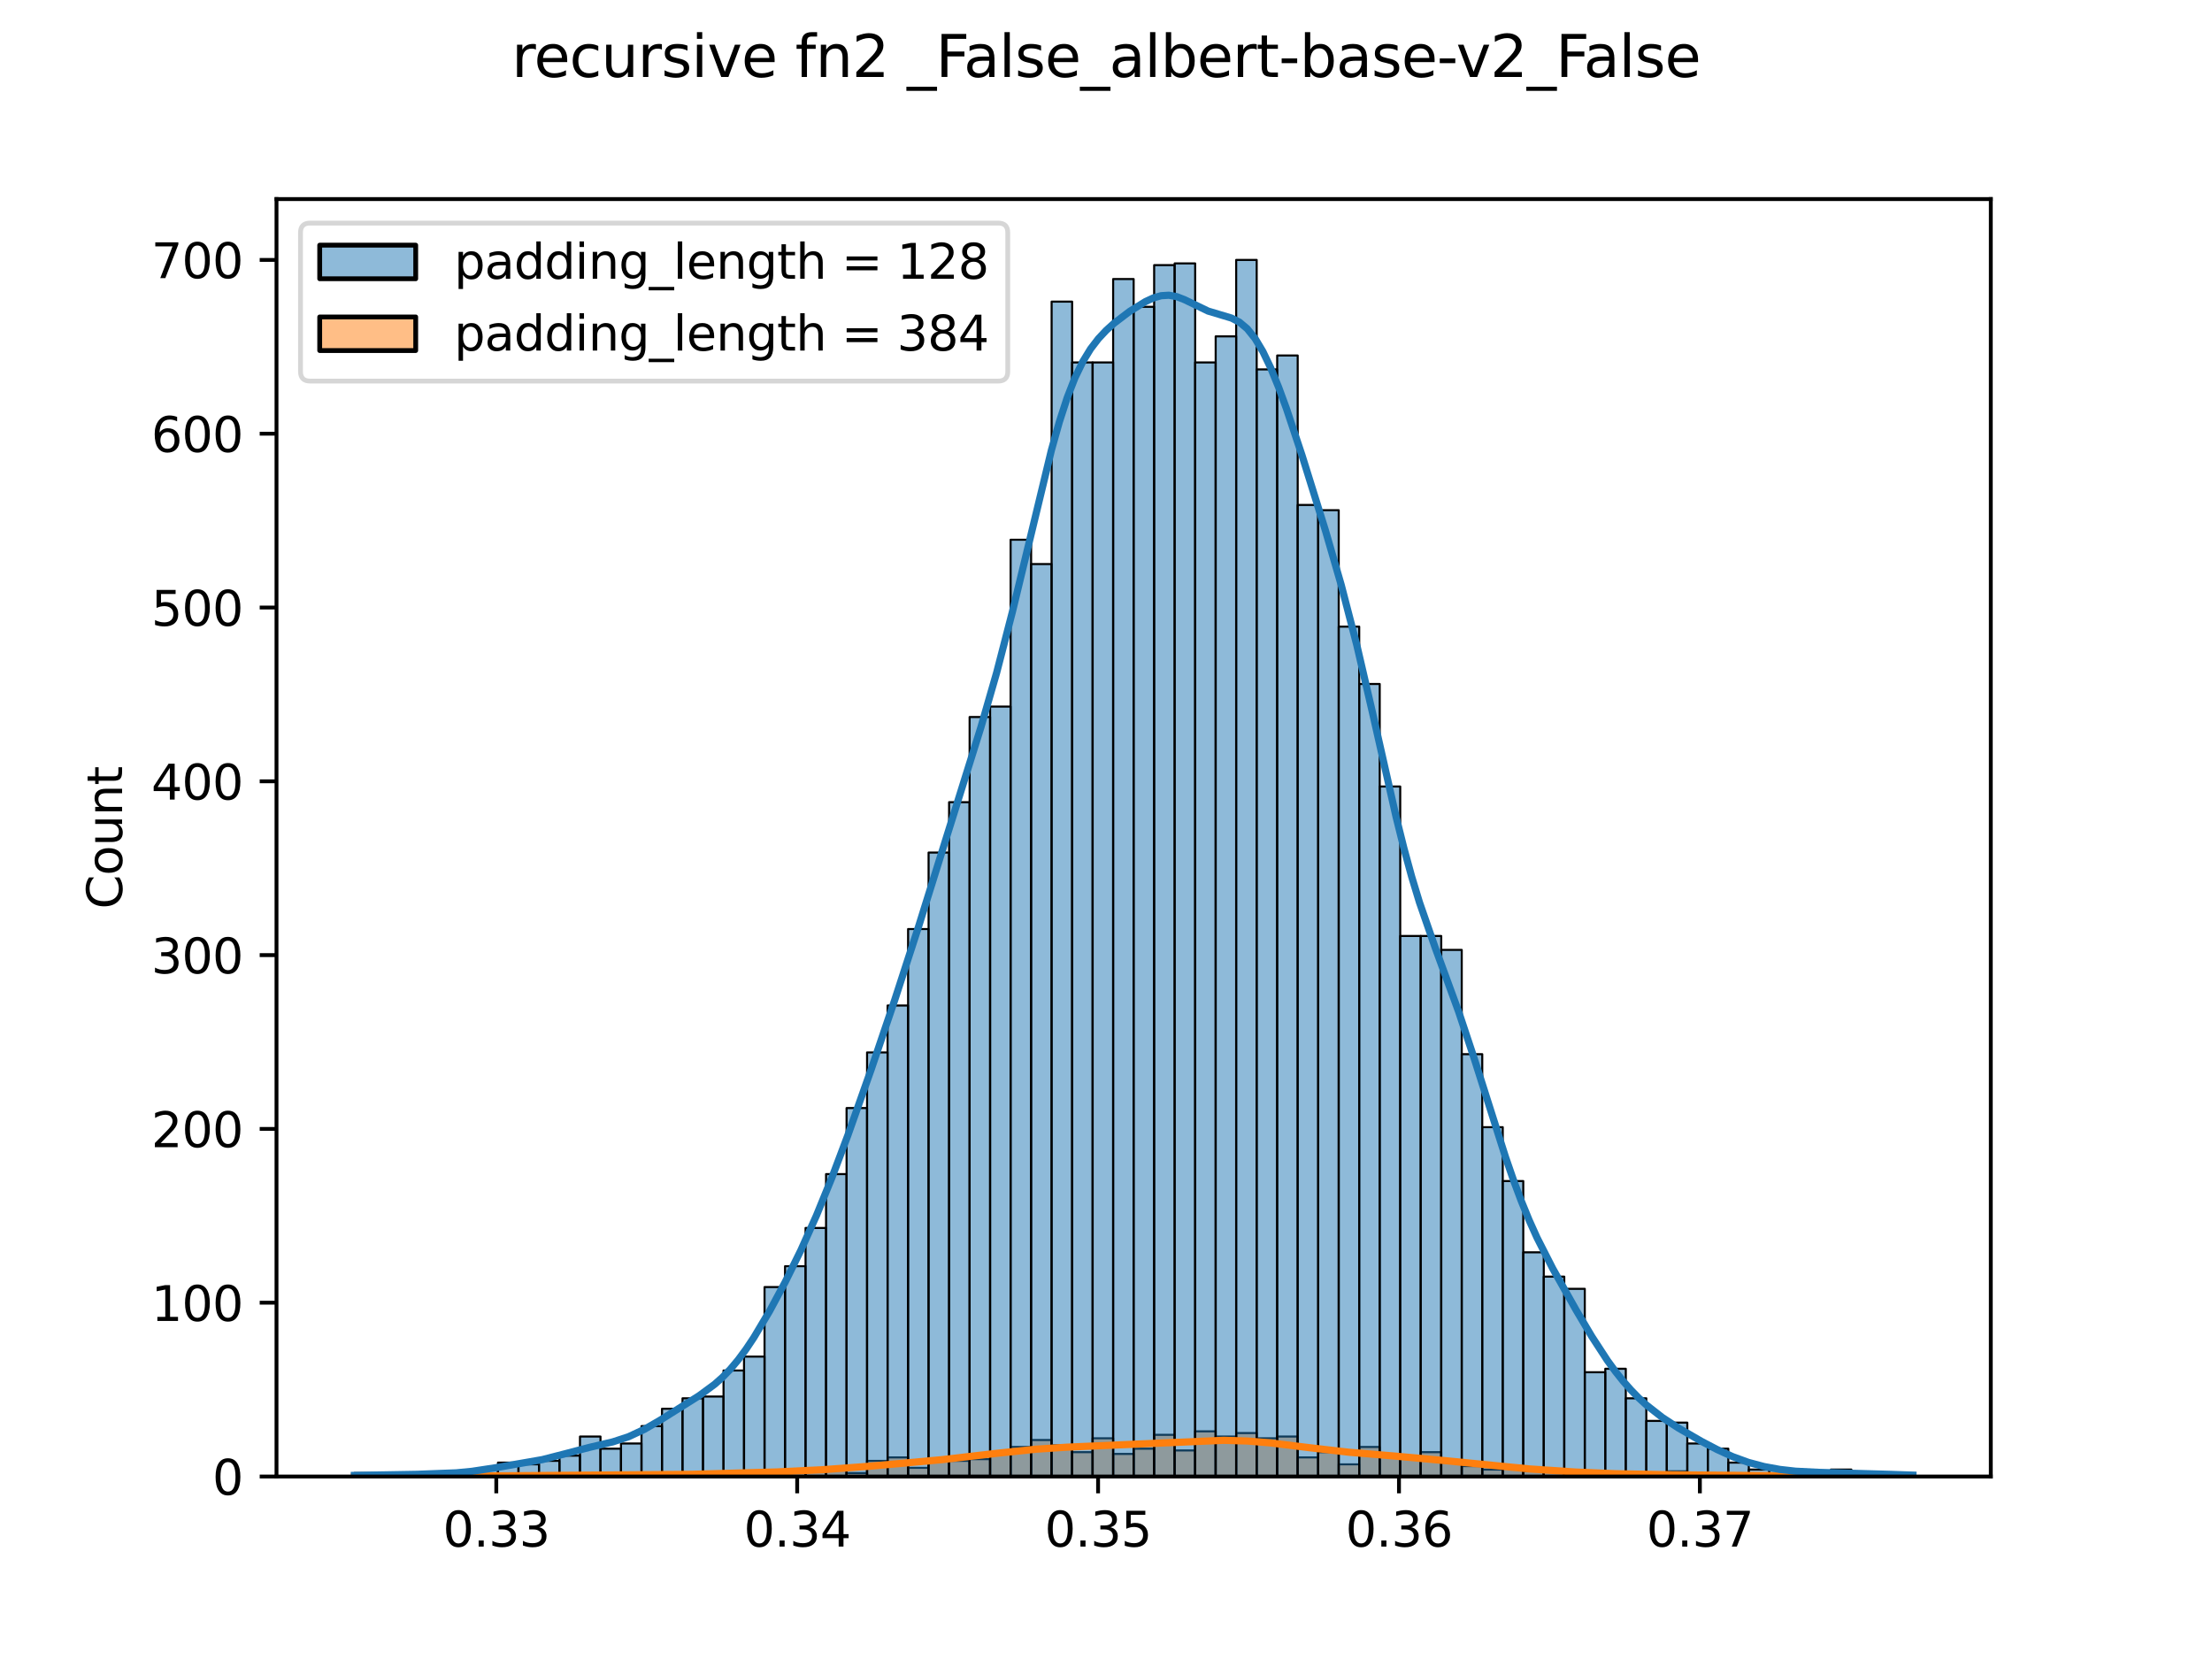 <?xml version="1.0" encoding="utf-8" standalone="no"?>
<!DOCTYPE svg PUBLIC "-//W3C//DTD SVG 1.1//EN"
  "http://www.w3.org/Graphics/SVG/1.1/DTD/svg11.dtd">
<svg xmlns:xlink="http://www.w3.org/1999/xlink" width="460.8pt" height="345.6pt" viewBox="0 0 460.8 345.6" xmlns="http://www.w3.org/2000/svg" version="1.1">
 <defs>
  <style type="text/css">*{stroke-linejoin: round; stroke-linecap: butt}</style>
 </defs>
 <g id="figure_1">
  <g id="patch_1">
   <path d="M 0 345.6 
L 460.8 345.6 
L 460.8 0 
L 0 0 
z
" style="fill: #ffffff"/>
  </g>
  <g id="axes_1">
   <g id="patch_2">
    <path d="M 57.6 307.584 
L 414.72 307.584 
L 414.72 41.472 
L 57.6 41.472 
z
" style="fill: #ffffff"/>
   </g>
   <g id="patch_3">
    <path d="M 73.833 307.584 
L 78.104 307.584 
L 78.104 307.584 
L 73.833 307.584 
z
" clip-path="url(#p09fde7db17)" style="fill: #ff7f0e; fill-opacity: 0.5; stroke: #000000; stroke-width: 0.427; stroke-linejoin: miter"/>
   </g>
   <g id="patch_4">
    <path d="M 78.104 307.584 
L 82.376 307.584 
L 82.376 307.584 
L 78.104 307.584 
z
" clip-path="url(#p09fde7db17)" style="fill: #ff7f0e; fill-opacity: 0.5; stroke: #000000; stroke-width: 0.427; stroke-linejoin: miter"/>
   </g>
   <g id="patch_5">
    <path d="M 82.376 307.584 
L 86.648 307.584 
L 86.648 307.584 
L 82.376 307.584 
z
" clip-path="url(#p09fde7db17)" style="fill: #ff7f0e; fill-opacity: 0.5; stroke: #000000; stroke-width: 0.427; stroke-linejoin: miter"/>
   </g>
   <g id="patch_6">
    <path d="M 86.648 307.584 
L 90.92 307.584 
L 90.92 307.584 
L 86.648 307.584 
z
" clip-path="url(#p09fde7db17)" style="fill: #ff7f0e; fill-opacity: 0.5; stroke: #000000; stroke-width: 0.427; stroke-linejoin: miter"/>
   </g>
   <g id="patch_7">
    <path d="M 90.92 307.584 
L 95.192 307.584 
L 95.192 307.584 
L 90.92 307.584 
z
" clip-path="url(#p09fde7db17)" style="fill: #ff7f0e; fill-opacity: 0.5; stroke: #000000; stroke-width: 0.427; stroke-linejoin: miter"/>
   </g>
   <g id="patch_8">
    <path d="M 95.192 307.584 
L 99.463 307.584 
L 99.463 307.584 
L 95.192 307.584 
z
" clip-path="url(#p09fde7db17)" style="fill: #ff7f0e; fill-opacity: 0.5; stroke: #000000; stroke-width: 0.427; stroke-linejoin: miter"/>
   </g>
   <g id="patch_9">
    <path d="M 99.463 307.584 
L 103.735 307.584 
L 103.735 307.222 
L 99.463 307.222 
z
" clip-path="url(#p09fde7db17)" style="fill: #ff7f0e; fill-opacity: 0.5; stroke: #000000; stroke-width: 0.427; stroke-linejoin: miter"/>
   </g>
   <g id="patch_10">
    <path d="M 103.735 307.584 
L 108.007 307.584 
L 108.007 307.222 
L 103.735 307.222 
z
" clip-path="url(#p09fde7db17)" style="fill: #ff7f0e; fill-opacity: 0.5; stroke: #000000; stroke-width: 0.427; stroke-linejoin: miter"/>
   </g>
   <g id="patch_11">
    <path d="M 108.007 307.584 
L 112.279 307.584 
L 112.279 307.584 
L 108.007 307.584 
z
" clip-path="url(#p09fde7db17)" style="fill: #ff7f0e; fill-opacity: 0.5; stroke: #000000; stroke-width: 0.427; stroke-linejoin: miter"/>
   </g>
   <g id="patch_12">
    <path d="M 112.279 307.584 
L 116.55 307.584 
L 116.55 307.584 
L 112.279 307.584 
z
" clip-path="url(#p09fde7db17)" style="fill: #ff7f0e; fill-opacity: 0.5; stroke: #000000; stroke-width: 0.427; stroke-linejoin: miter"/>
   </g>
   <g id="patch_13">
    <path d="M 116.55 307.584 
L 120.822 307.584 
L 120.822 307.222 
L 116.55 307.222 
z
" clip-path="url(#p09fde7db17)" style="fill: #ff7f0e; fill-opacity: 0.5; stroke: #000000; stroke-width: 0.427; stroke-linejoin: miter"/>
   </g>
   <g id="patch_14">
    <path d="M 120.822 307.584 
L 125.094 307.584 
L 125.094 307.222 
L 120.822 307.222 
z
" clip-path="url(#p09fde7db17)" style="fill: #ff7f0e; fill-opacity: 0.5; stroke: #000000; stroke-width: 0.427; stroke-linejoin: miter"/>
   </g>
   <g id="patch_15">
    <path d="M 125.094 307.584 
L 129.366 307.584 
L 129.366 307.584 
L 125.094 307.584 
z
" clip-path="url(#p09fde7db17)" style="fill: #ff7f0e; fill-opacity: 0.5; stroke: #000000; stroke-width: 0.427; stroke-linejoin: miter"/>
   </g>
   <g id="patch_16">
    <path d="M 129.366 307.584 
L 133.638 307.584 
L 133.638 307.222 
L 129.366 307.222 
z
" clip-path="url(#p09fde7db17)" style="fill: #ff7f0e; fill-opacity: 0.5; stroke: #000000; stroke-width: 0.427; stroke-linejoin: miter"/>
   </g>
   <g id="patch_17">
    <path d="M 133.638 307.584 
L 137.909 307.584 
L 137.909 307.584 
L 133.638 307.584 
z
" clip-path="url(#p09fde7db17)" style="fill: #ff7f0e; fill-opacity: 0.5; stroke: #000000; stroke-width: 0.427; stroke-linejoin: miter"/>
   </g>
   <g id="patch_18">
    <path d="M 137.909 307.584 
L 142.181 307.584 
L 142.181 307.222 
L 137.909 307.222 
z
" clip-path="url(#p09fde7db17)" style="fill: #ff7f0e; fill-opacity: 0.5; stroke: #000000; stroke-width: 0.427; stroke-linejoin: miter"/>
   </g>
   <g id="patch_19">
    <path d="M 142.181 307.584 
L 146.453 307.584 
L 146.453 307.584 
L 142.181 307.584 
z
" clip-path="url(#p09fde7db17)" style="fill: #ff7f0e; fill-opacity: 0.5; stroke: #000000; stroke-width: 0.427; stroke-linejoin: miter"/>
   </g>
   <g id="patch_20">
    <path d="M 146.453 307.584 
L 150.725 307.584 
L 150.725 306.86 
L 146.453 306.86 
z
" clip-path="url(#p09fde7db17)" style="fill: #ff7f0e; fill-opacity: 0.5; stroke: #000000; stroke-width: 0.427; stroke-linejoin: miter"/>
   </g>
   <g id="patch_21">
    <path d="M 150.725 307.584 
L 154.996 307.584 
L 154.996 306.86 
L 150.725 306.86 
z
" clip-path="url(#p09fde7db17)" style="fill: #ff7f0e; fill-opacity: 0.5; stroke: #000000; stroke-width: 0.427; stroke-linejoin: miter"/>
   </g>
   <g id="patch_22">
    <path d="M 154.996 307.584 
L 159.268 307.584 
L 159.268 306.498 
L 154.996 306.498 
z
" clip-path="url(#p09fde7db17)" style="fill: #ff7f0e; fill-opacity: 0.5; stroke: #000000; stroke-width: 0.427; stroke-linejoin: miter"/>
   </g>
   <g id="patch_23">
    <path d="M 159.268 307.584 
L 163.54 307.584 
L 163.54 306.86 
L 159.268 306.86 
z
" clip-path="url(#p09fde7db17)" style="fill: #ff7f0e; fill-opacity: 0.5; stroke: #000000; stroke-width: 0.427; stroke-linejoin: miter"/>
   </g>
   <g id="patch_24">
    <path d="M 163.54 307.584 
L 167.812 307.584 
L 167.812 306.86 
L 163.54 306.86 
z
" clip-path="url(#p09fde7db17)" style="fill: #ff7f0e; fill-opacity: 0.5; stroke: #000000; stroke-width: 0.427; stroke-linejoin: miter"/>
   </g>
   <g id="patch_25">
    <path d="M 167.812 307.584 
L 172.083 307.584 
L 172.083 306.498 
L 167.812 306.498 
z
" clip-path="url(#p09fde7db17)" style="fill: #ff7f0e; fill-opacity: 0.5; stroke: #000000; stroke-width: 0.427; stroke-linejoin: miter"/>
   </g>
   <g id="patch_26">
    <path d="M 172.083 307.584 
L 176.355 307.584 
L 176.355 306.136 
L 172.083 306.136 
z
" clip-path="url(#p09fde7db17)" style="fill: #ff7f0e; fill-opacity: 0.5; stroke: #000000; stroke-width: 0.427; stroke-linejoin: miter"/>
   </g>
   <g id="patch_27">
    <path d="M 176.355 307.584 
L 180.627 307.584 
L 180.627 306.86 
L 176.355 306.86 
z
" clip-path="url(#p09fde7db17)" style="fill: #ff7f0e; fill-opacity: 0.5; stroke: #000000; stroke-width: 0.427; stroke-linejoin: miter"/>
   </g>
   <g id="patch_28">
    <path d="M 180.627 307.584 
L 184.899 307.584 
L 184.899 304.325 
L 180.627 304.325 
z
" clip-path="url(#p09fde7db17)" style="fill: #ff7f0e; fill-opacity: 0.5; stroke: #000000; stroke-width: 0.427; stroke-linejoin: miter"/>
   </g>
   <g id="patch_29">
    <path d="M 184.899 307.584 
L 189.171 307.584 
L 189.171 303.601 
L 184.899 303.601 
z
" clip-path="url(#p09fde7db17)" style="fill: #ff7f0e; fill-opacity: 0.5; stroke: #000000; stroke-width: 0.427; stroke-linejoin: miter"/>
   </g>
   <g id="patch_30">
    <path d="M 189.171 307.584 
L 193.442 307.584 
L 193.442 305.774 
L 189.171 305.774 
z
" clip-path="url(#p09fde7db17)" style="fill: #ff7f0e; fill-opacity: 0.5; stroke: #000000; stroke-width: 0.427; stroke-linejoin: miter"/>
   </g>
   <g id="patch_31">
    <path d="M 193.442 307.584 
L 197.714 307.584 
L 197.714 303.963 
L 193.442 303.963 
z
" clip-path="url(#p09fde7db17)" style="fill: #ff7f0e; fill-opacity: 0.5; stroke: #000000; stroke-width: 0.427; stroke-linejoin: miter"/>
   </g>
   <g id="patch_32">
    <path d="M 197.714 307.584 
L 201.986 307.584 
L 201.986 304.325 
L 197.714 304.325 
z
" clip-path="url(#p09fde7db17)" style="fill: #ff7f0e; fill-opacity: 0.5; stroke: #000000; stroke-width: 0.427; stroke-linejoin: miter"/>
   </g>
   <g id="patch_33">
    <path d="M 201.986 307.584 
L 206.258 307.584 
L 206.258 303.963 
L 201.986 303.963 
z
" clip-path="url(#p09fde7db17)" style="fill: #ff7f0e; fill-opacity: 0.5; stroke: #000000; stroke-width: 0.427; stroke-linejoin: miter"/>
   </g>
   <g id="patch_34">
    <path d="M 206.258 307.584 
L 210.529 307.584 
L 210.529 302.877 
L 206.258 302.877 
z
" clip-path="url(#p09fde7db17)" style="fill: #ff7f0e; fill-opacity: 0.5; stroke: #000000; stroke-width: 0.427; stroke-linejoin: miter"/>
   </g>
   <g id="patch_35">
    <path d="M 210.529 307.584 
L 214.801 307.584 
L 214.801 301.429 
L 210.529 301.429 
z
" clip-path="url(#p09fde7db17)" style="fill: #ff7f0e; fill-opacity: 0.5; stroke: #000000; stroke-width: 0.427; stroke-linejoin: miter"/>
   </g>
   <g id="patch_36">
    <path d="M 214.801 307.584 
L 219.073 307.584 
L 219.073 299.981 
L 214.801 299.981 
z
" clip-path="url(#p09fde7db17)" style="fill: #ff7f0e; fill-opacity: 0.5; stroke: #000000; stroke-width: 0.427; stroke-linejoin: miter"/>
   </g>
   <g id="patch_37">
    <path d="M 219.073 307.584 
L 223.345 307.584 
L 223.345 301.067 
L 219.073 301.067 
z
" clip-path="url(#p09fde7db17)" style="fill: #ff7f0e; fill-opacity: 0.5; stroke: #000000; stroke-width: 0.427; stroke-linejoin: miter"/>
   </g>
   <g id="patch_38">
    <path d="M 223.345 307.584 
L 227.616 307.584 
L 227.616 302.515 
L 223.345 302.515 
z
" clip-path="url(#p09fde7db17)" style="fill: #ff7f0e; fill-opacity: 0.5; stroke: #000000; stroke-width: 0.427; stroke-linejoin: miter"/>
   </g>
   <g id="patch_39">
    <path d="M 227.616 307.584 
L 231.888 307.584 
L 231.888 299.619 
L 227.616 299.619 
z
" clip-path="url(#p09fde7db17)" style="fill: #ff7f0e; fill-opacity: 0.5; stroke: #000000; stroke-width: 0.427; stroke-linejoin: miter"/>
   </g>
   <g id="patch_40">
    <path d="M 231.888 307.584 
L 236.16 307.584 
L 236.16 302.877 
L 231.888 302.877 
z
" clip-path="url(#p09fde7db17)" style="fill: #ff7f0e; fill-opacity: 0.5; stroke: #000000; stroke-width: 0.427; stroke-linejoin: miter"/>
   </g>
   <g id="patch_41">
    <path d="M 236.16 307.584 
L 240.432 307.584 
L 240.432 301.791 
L 236.16 301.791 
z
" clip-path="url(#p09fde7db17)" style="fill: #ff7f0e; fill-opacity: 0.5; stroke: #000000; stroke-width: 0.427; stroke-linejoin: miter"/>
   </g>
   <g id="patch_42">
    <path d="M 240.432 307.584 
L 244.704 307.584 
L 244.704 298.895 
L 240.432 298.895 
z
" clip-path="url(#p09fde7db17)" style="fill: #ff7f0e; fill-opacity: 0.5; stroke: #000000; stroke-width: 0.427; stroke-linejoin: miter"/>
   </g>
   <g id="patch_43">
    <path d="M 244.704 307.584 
L 248.975 307.584 
L 248.975 302.153 
L 244.704 302.153 
z
" clip-path="url(#p09fde7db17)" style="fill: #ff7f0e; fill-opacity: 0.5; stroke: #000000; stroke-width: 0.427; stroke-linejoin: miter"/>
   </g>
   <g id="patch_44">
    <path d="M 248.975 307.584 
L 253.247 307.584 
L 253.247 298.171 
L 248.975 298.171 
z
" clip-path="url(#p09fde7db17)" style="fill: #ff7f0e; fill-opacity: 0.5; stroke: #000000; stroke-width: 0.427; stroke-linejoin: miter"/>
   </g>
   <g id="patch_45">
    <path d="M 253.247 307.584 
L 257.519 307.584 
L 257.519 299.257 
L 253.247 299.257 
z
" clip-path="url(#p09fde7db17)" style="fill: #ff7f0e; fill-opacity: 0.5; stroke: #000000; stroke-width: 0.427; stroke-linejoin: miter"/>
   </g>
   <g id="patch_46">
    <path d="M 257.519 307.584 
L 261.791 307.584 
L 261.791 298.533 
L 257.519 298.533 
z
" clip-path="url(#p09fde7db17)" style="fill: #ff7f0e; fill-opacity: 0.5; stroke: #000000; stroke-width: 0.427; stroke-linejoin: miter"/>
   </g>
   <g id="patch_47">
    <path d="M 261.791 307.584 
L 266.062 307.584 
L 266.062 299.619 
L 261.791 299.619 
z
" clip-path="url(#p09fde7db17)" style="fill: #ff7f0e; fill-opacity: 0.5; stroke: #000000; stroke-width: 0.427; stroke-linejoin: miter"/>
   </g>
   <g id="patch_48">
    <path d="M 266.062 307.584 
L 270.334 307.584 
L 270.334 299.257 
L 266.062 299.257 
z
" clip-path="url(#p09fde7db17)" style="fill: #ff7f0e; fill-opacity: 0.5; stroke: #000000; stroke-width: 0.427; stroke-linejoin: miter"/>
   </g>
   <g id="patch_49">
    <path d="M 270.334 307.584 
L 274.606 307.584 
L 274.606 303.601 
L 270.334 303.601 
z
" clip-path="url(#p09fde7db17)" style="fill: #ff7f0e; fill-opacity: 0.5; stroke: #000000; stroke-width: 0.427; stroke-linejoin: miter"/>
   </g>
   <g id="patch_50">
    <path d="M 274.606 307.584 
L 278.878 307.584 
L 278.878 302.515 
L 274.606 302.515 
z
" clip-path="url(#p09fde7db17)" style="fill: #ff7f0e; fill-opacity: 0.5; stroke: #000000; stroke-width: 0.427; stroke-linejoin: miter"/>
   </g>
   <g id="patch_51">
    <path d="M 278.878 307.584 
L 283.149 307.584 
L 283.149 305.05 
L 278.878 305.05 
z
" clip-path="url(#p09fde7db17)" style="fill: #ff7f0e; fill-opacity: 0.5; stroke: #000000; stroke-width: 0.427; stroke-linejoin: miter"/>
   </g>
   <g id="patch_52">
    <path d="M 283.149 307.584 
L 287.421 307.584 
L 287.421 301.429 
L 283.149 301.429 
z
" clip-path="url(#p09fde7db17)" style="fill: #ff7f0e; fill-opacity: 0.5; stroke: #000000; stroke-width: 0.427; stroke-linejoin: miter"/>
   </g>
   <g id="patch_53">
    <path d="M 287.421 307.584 
L 291.693 307.584 
L 291.693 303.239 
L 287.421 303.239 
z
" clip-path="url(#p09fde7db17)" style="fill: #ff7f0e; fill-opacity: 0.5; stroke: #000000; stroke-width: 0.427; stroke-linejoin: miter"/>
   </g>
   <g id="patch_54">
    <path d="M 291.693 307.584 
L 295.965 307.584 
L 295.965 303.239 
L 291.693 303.239 
z
" clip-path="url(#p09fde7db17)" style="fill: #ff7f0e; fill-opacity: 0.5; stroke: #000000; stroke-width: 0.427; stroke-linejoin: miter"/>
   </g>
   <g id="patch_55">
    <path d="M 295.965 307.584 
L 300.237 307.584 
L 300.237 302.515 
L 295.965 302.515 
z
" clip-path="url(#p09fde7db17)" style="fill: #ff7f0e; fill-opacity: 0.5; stroke: #000000; stroke-width: 0.427; stroke-linejoin: miter"/>
   </g>
   <g id="patch_56">
    <path d="M 300.237 307.584 
L 304.508 307.584 
L 304.508 304.688 
L 300.237 304.688 
z
" clip-path="url(#p09fde7db17)" style="fill: #ff7f0e; fill-opacity: 0.5; stroke: #000000; stroke-width: 0.427; stroke-linejoin: miter"/>
   </g>
   <g id="patch_57">
    <path d="M 304.508 307.584 
L 308.78 307.584 
L 308.78 305.412 
L 304.508 305.412 
z
" clip-path="url(#p09fde7db17)" style="fill: #ff7f0e; fill-opacity: 0.5; stroke: #000000; stroke-width: 0.427; stroke-linejoin: miter"/>
   </g>
   <g id="patch_58">
    <path d="M 308.78 307.584 
L 313.052 307.584 
L 313.052 306.136 
L 308.78 306.136 
z
" clip-path="url(#p09fde7db17)" style="fill: #ff7f0e; fill-opacity: 0.5; stroke: #000000; stroke-width: 0.427; stroke-linejoin: miter"/>
   </g>
   <g id="patch_59">
    <path d="M 313.052 307.584 
L 317.324 307.584 
L 317.324 305.412 
L 313.052 305.412 
z
" clip-path="url(#p09fde7db17)" style="fill: #ff7f0e; fill-opacity: 0.5; stroke: #000000; stroke-width: 0.427; stroke-linejoin: miter"/>
   </g>
   <g id="patch_60">
    <path d="M 317.324 307.584 
L 321.595 307.584 
L 321.595 306.498 
L 317.324 306.498 
z
" clip-path="url(#p09fde7db17)" style="fill: #ff7f0e; fill-opacity: 0.5; stroke: #000000; stroke-width: 0.427; stroke-linejoin: miter"/>
   </g>
   <g id="patch_61">
    <path d="M 321.595 307.584 
L 325.867 307.584 
L 325.867 306.136 
L 321.595 306.136 
z
" clip-path="url(#p09fde7db17)" style="fill: #ff7f0e; fill-opacity: 0.5; stroke: #000000; stroke-width: 0.427; stroke-linejoin: miter"/>
   </g>
   <g id="patch_62">
    <path d="M 325.867 307.584 
L 330.139 307.584 
L 330.139 307.222 
L 325.867 307.222 
z
" clip-path="url(#p09fde7db17)" style="fill: #ff7f0e; fill-opacity: 0.5; stroke: #000000; stroke-width: 0.427; stroke-linejoin: miter"/>
   </g>
   <g id="patch_63">
    <path d="M 330.139 307.584 
L 334.411 307.584 
L 334.411 306.86 
L 330.139 306.86 
z
" clip-path="url(#p09fde7db17)" style="fill: #ff7f0e; fill-opacity: 0.5; stroke: #000000; stroke-width: 0.427; stroke-linejoin: miter"/>
   </g>
   <g id="patch_64">
    <path d="M 334.411 307.584 
L 338.682 307.584 
L 338.682 307.584 
L 334.411 307.584 
z
" clip-path="url(#p09fde7db17)" style="fill: #ff7f0e; fill-opacity: 0.5; stroke: #000000; stroke-width: 0.427; stroke-linejoin: miter"/>
   </g>
   <g id="patch_65">
    <path d="M 338.682 307.584 
L 342.954 307.584 
L 342.954 307.222 
L 338.682 307.222 
z
" clip-path="url(#p09fde7db17)" style="fill: #ff7f0e; fill-opacity: 0.5; stroke: #000000; stroke-width: 0.427; stroke-linejoin: miter"/>
   </g>
   <g id="patch_66">
    <path d="M 342.954 307.584 
L 347.226 307.584 
L 347.226 307.222 
L 342.954 307.222 
z
" clip-path="url(#p09fde7db17)" style="fill: #ff7f0e; fill-opacity: 0.5; stroke: #000000; stroke-width: 0.427; stroke-linejoin: miter"/>
   </g>
   <g id="patch_67">
    <path d="M 347.226 307.584 
L 351.498 307.584 
L 351.498 306.498 
L 347.226 306.498 
z
" clip-path="url(#p09fde7db17)" style="fill: #ff7f0e; fill-opacity: 0.5; stroke: #000000; stroke-width: 0.427; stroke-linejoin: miter"/>
   </g>
   <g id="patch_68">
    <path d="M 351.498 307.584 
L 355.77 307.584 
L 355.77 307.584 
L 351.498 307.584 
z
" clip-path="url(#p09fde7db17)" style="fill: #ff7f0e; fill-opacity: 0.5; stroke: #000000; stroke-width: 0.427; stroke-linejoin: miter"/>
   </g>
   <g id="patch_69">
    <path d="M 355.77 307.584 
L 360.041 307.584 
L 360.041 307.584 
L 355.77 307.584 
z
" clip-path="url(#p09fde7db17)" style="fill: #ff7f0e; fill-opacity: 0.5; stroke: #000000; stroke-width: 0.427; stroke-linejoin: miter"/>
   </g>
   <g id="patch_70">
    <path d="M 360.041 307.584 
L 364.313 307.584 
L 364.313 307.584 
L 360.041 307.584 
z
" clip-path="url(#p09fde7db17)" style="fill: #ff7f0e; fill-opacity: 0.5; stroke: #000000; stroke-width: 0.427; stroke-linejoin: miter"/>
   </g>
   <g id="patch_71">
    <path d="M 364.313 307.584 
L 368.585 307.584 
L 368.585 307.222 
L 364.313 307.222 
z
" clip-path="url(#p09fde7db17)" style="fill: #ff7f0e; fill-opacity: 0.5; stroke: #000000; stroke-width: 0.427; stroke-linejoin: miter"/>
   </g>
   <g id="patch_72">
    <path d="M 368.585 307.584 
L 372.857 307.584 
L 372.857 307.584 
L 368.585 307.584 
z
" clip-path="url(#p09fde7db17)" style="fill: #ff7f0e; fill-opacity: 0.5; stroke: #000000; stroke-width: 0.427; stroke-linejoin: miter"/>
   </g>
   <g id="patch_73">
    <path d="M 372.857 307.584 
L 377.128 307.584 
L 377.128 307.584 
L 372.857 307.584 
z
" clip-path="url(#p09fde7db17)" style="fill: #ff7f0e; fill-opacity: 0.5; stroke: #000000; stroke-width: 0.427; stroke-linejoin: miter"/>
   </g>
   <g id="patch_74">
    <path d="M 377.128 307.584 
L 381.4 307.584 
L 381.4 307.584 
L 377.128 307.584 
z
" clip-path="url(#p09fde7db17)" style="fill: #ff7f0e; fill-opacity: 0.5; stroke: #000000; stroke-width: 0.427; stroke-linejoin: miter"/>
   </g>
   <g id="patch_75">
    <path d="M 381.4 307.584 
L 385.672 307.584 
L 385.672 307.222 
L 381.4 307.222 
z
" clip-path="url(#p09fde7db17)" style="fill: #ff7f0e; fill-opacity: 0.5; stroke: #000000; stroke-width: 0.427; stroke-linejoin: miter"/>
   </g>
   <g id="patch_76">
    <path d="M 385.672 307.584 
L 389.944 307.584 
L 389.944 307.584 
L 385.672 307.584 
z
" clip-path="url(#p09fde7db17)" style="fill: #ff7f0e; fill-opacity: 0.5; stroke: #000000; stroke-width: 0.427; stroke-linejoin: miter"/>
   </g>
   <g id="patch_77">
    <path d="M 389.944 307.584 
L 394.216 307.584 
L 394.216 307.584 
L 389.944 307.584 
z
" clip-path="url(#p09fde7db17)" style="fill: #ff7f0e; fill-opacity: 0.5; stroke: #000000; stroke-width: 0.427; stroke-linejoin: miter"/>
   </g>
   <g id="patch_78">
    <path d="M 394.216 307.584 
L 398.487 307.584 
L 398.487 307.584 
L 394.216 307.584 
z
" clip-path="url(#p09fde7db17)" style="fill: #ff7f0e; fill-opacity: 0.5; stroke: #000000; stroke-width: 0.427; stroke-linejoin: miter"/>
   </g>
   <g id="patch_79">
    <path d="M 73.833 307.584 
L 78.104 307.584 
L 78.104 306.86 
L 73.833 306.86 
z
" clip-path="url(#p09fde7db17)" style="fill: #1f77b4; fill-opacity: 0.5; stroke: #000000; stroke-width: 0.427; stroke-linejoin: miter"/>
   </g>
   <g id="patch_80">
    <path d="M 78.104 307.584 
L 82.376 307.584 
L 82.376 307.584 
L 78.104 307.584 
z
" clip-path="url(#p09fde7db17)" style="fill: #1f77b4; fill-opacity: 0.5; stroke: #000000; stroke-width: 0.427; stroke-linejoin: miter"/>
   </g>
   <g id="patch_81">
    <path d="M 82.376 307.584 
L 86.648 307.584 
L 86.648 307.222 
L 82.376 307.222 
z
" clip-path="url(#p09fde7db17)" style="fill: #1f77b4; fill-opacity: 0.5; stroke: #000000; stroke-width: 0.427; stroke-linejoin: miter"/>
   </g>
   <g id="patch_82">
    <path d="M 86.648 307.584 
L 90.92 307.584 
L 90.92 306.86 
L 86.648 306.86 
z
" clip-path="url(#p09fde7db17)" style="fill: #1f77b4; fill-opacity: 0.5; stroke: #000000; stroke-width: 0.427; stroke-linejoin: miter"/>
   </g>
   <g id="patch_83">
    <path d="M 90.92 307.584 
L 95.192 307.584 
L 95.192 306.86 
L 90.92 306.86 
z
" clip-path="url(#p09fde7db17)" style="fill: #1f77b4; fill-opacity: 0.5; stroke: #000000; stroke-width: 0.427; stroke-linejoin: miter"/>
   </g>
   <g id="patch_84">
    <path d="M 95.192 307.584 
L 99.463 307.584 
L 99.463 307.584 
L 95.192 307.584 
z
" clip-path="url(#p09fde7db17)" style="fill: #1f77b4; fill-opacity: 0.5; stroke: #000000; stroke-width: 0.427; stroke-linejoin: miter"/>
   </g>
   <g id="patch_85">
    <path d="M 99.463 307.584 
L 103.735 307.584 
L 103.735 306.136 
L 99.463 306.136 
z
" clip-path="url(#p09fde7db17)" style="fill: #1f77b4; fill-opacity: 0.5; stroke: #000000; stroke-width: 0.427; stroke-linejoin: miter"/>
   </g>
   <g id="patch_86">
    <path d="M 103.735 307.584 
L 108.007 307.584 
L 108.007 304.688 
L 103.735 304.688 
z
" clip-path="url(#p09fde7db17)" style="fill: #1f77b4; fill-opacity: 0.5; stroke: #000000; stroke-width: 0.427; stroke-linejoin: miter"/>
   </g>
   <g id="patch_87">
    <path d="M 108.007 307.584 
L 112.279 307.584 
L 112.279 305.05 
L 108.007 305.05 
z
" clip-path="url(#p09fde7db17)" style="fill: #1f77b4; fill-opacity: 0.5; stroke: #000000; stroke-width: 0.427; stroke-linejoin: miter"/>
   </g>
   <g id="patch_88">
    <path d="M 112.279 307.584 
L 116.55 307.584 
L 116.55 304.325 
L 112.279 304.325 
z
" clip-path="url(#p09fde7db17)" style="fill: #1f77b4; fill-opacity: 0.5; stroke: #000000; stroke-width: 0.427; stroke-linejoin: miter"/>
   </g>
   <g id="patch_89">
    <path d="M 116.55 307.584 
L 120.822 307.584 
L 120.822 303.239 
L 116.55 303.239 
z
" clip-path="url(#p09fde7db17)" style="fill: #1f77b4; fill-opacity: 0.5; stroke: #000000; stroke-width: 0.427; stroke-linejoin: miter"/>
   </g>
   <g id="patch_90">
    <path d="M 120.822 307.584 
L 125.094 307.584 
L 125.094 299.257 
L 120.822 299.257 
z
" clip-path="url(#p09fde7db17)" style="fill: #1f77b4; fill-opacity: 0.5; stroke: #000000; stroke-width: 0.427; stroke-linejoin: miter"/>
   </g>
   <g id="patch_91">
    <path d="M 125.094 307.584 
L 129.366 307.584 
L 129.366 301.791 
L 125.094 301.791 
z
" clip-path="url(#p09fde7db17)" style="fill: #1f77b4; fill-opacity: 0.5; stroke: #000000; stroke-width: 0.427; stroke-linejoin: miter"/>
   </g>
   <g id="patch_92">
    <path d="M 129.366 307.584 
L 133.638 307.584 
L 133.638 300.705 
L 129.366 300.705 
z
" clip-path="url(#p09fde7db17)" style="fill: #1f77b4; fill-opacity: 0.5; stroke: #000000; stroke-width: 0.427; stroke-linejoin: miter"/>
   </g>
   <g id="patch_93">
    <path d="M 133.638 307.584 
L 137.909 307.584 
L 137.909 297.084 
L 133.638 297.084 
z
" clip-path="url(#p09fde7db17)" style="fill: #1f77b4; fill-opacity: 0.5; stroke: #000000; stroke-width: 0.427; stroke-linejoin: miter"/>
   </g>
   <g id="patch_94">
    <path d="M 137.909 307.584 
L 142.181 307.584 
L 142.181 293.464 
L 137.909 293.464 
z
" clip-path="url(#p09fde7db17)" style="fill: #1f77b4; fill-opacity: 0.5; stroke: #000000; stroke-width: 0.427; stroke-linejoin: miter"/>
   </g>
   <g id="patch_95">
    <path d="M 142.181 307.584 
L 146.453 307.584 
L 146.453 291.291 
L 142.181 291.291 
z
" clip-path="url(#p09fde7db17)" style="fill: #1f77b4; fill-opacity: 0.5; stroke: #000000; stroke-width: 0.427; stroke-linejoin: miter"/>
   </g>
   <g id="patch_96">
    <path d="M 146.453 307.584 
L 150.725 307.584 
L 150.725 290.929 
L 146.453 290.929 
z
" clip-path="url(#p09fde7db17)" style="fill: #1f77b4; fill-opacity: 0.5; stroke: #000000; stroke-width: 0.427; stroke-linejoin: miter"/>
   </g>
   <g id="patch_97">
    <path d="M 150.725 307.584 
L 154.996 307.584 
L 154.996 285.499 
L 150.725 285.499 
z
" clip-path="url(#p09fde7db17)" style="fill: #1f77b4; fill-opacity: 0.5; stroke: #000000; stroke-width: 0.427; stroke-linejoin: miter"/>
   </g>
   <g id="patch_98">
    <path d="M 154.996 307.584 
L 159.268 307.584 
L 159.268 282.602 
L 154.996 282.602 
z
" clip-path="url(#p09fde7db17)" style="fill: #1f77b4; fill-opacity: 0.5; stroke: #000000; stroke-width: 0.427; stroke-linejoin: miter"/>
   </g>
   <g id="patch_99">
    <path d="M 159.268 307.584 
L 163.54 307.584 
L 163.54 268.12 
L 159.268 268.12 
z
" clip-path="url(#p09fde7db17)" style="fill: #1f77b4; fill-opacity: 0.5; stroke: #000000; stroke-width: 0.427; stroke-linejoin: miter"/>
   </g>
   <g id="patch_100">
    <path d="M 163.54 307.584 
L 167.812 307.584 
L 167.812 263.775 
L 163.54 263.775 
z
" clip-path="url(#p09fde7db17)" style="fill: #1f77b4; fill-opacity: 0.5; stroke: #000000; stroke-width: 0.427; stroke-linejoin: miter"/>
   </g>
   <g id="patch_101">
    <path d="M 167.812 307.584 
L 172.083 307.584 
L 172.083 255.81 
L 167.812 255.81 
z
" clip-path="url(#p09fde7db17)" style="fill: #1f77b4; fill-opacity: 0.5; stroke: #000000; stroke-width: 0.427; stroke-linejoin: miter"/>
   </g>
   <g id="patch_102">
    <path d="M 172.083 307.584 
L 176.355 307.584 
L 176.355 244.586 
L 172.083 244.586 
z
" clip-path="url(#p09fde7db17)" style="fill: #1f77b4; fill-opacity: 0.5; stroke: #000000; stroke-width: 0.427; stroke-linejoin: miter"/>
   </g>
   <g id="patch_103">
    <path d="M 176.355 307.584 
L 180.627 307.584 
L 180.627 230.828 
L 176.355 230.828 
z
" clip-path="url(#p09fde7db17)" style="fill: #1f77b4; fill-opacity: 0.5; stroke: #000000; stroke-width: 0.427; stroke-linejoin: miter"/>
   </g>
   <g id="patch_104">
    <path d="M 180.627 307.584 
L 184.899 307.584 
L 184.899 219.242 
L 180.627 219.242 
z
" clip-path="url(#p09fde7db17)" style="fill: #1f77b4; fill-opacity: 0.5; stroke: #000000; stroke-width: 0.427; stroke-linejoin: miter"/>
   </g>
   <g id="patch_105">
    <path d="M 184.899 307.584 
L 189.171 307.584 
L 189.171 209.467 
L 184.899 209.467 
z
" clip-path="url(#p09fde7db17)" style="fill: #1f77b4; fill-opacity: 0.5; stroke: #000000; stroke-width: 0.427; stroke-linejoin: miter"/>
   </g>
   <g id="patch_106">
    <path d="M 189.171 307.584 
L 193.442 307.584 
L 193.442 193.536 
L 189.171 193.536 
z
" clip-path="url(#p09fde7db17)" style="fill: #1f77b4; fill-opacity: 0.5; stroke: #000000; stroke-width: 0.427; stroke-linejoin: miter"/>
   </g>
   <g id="patch_107">
    <path d="M 193.442 307.584 
L 197.714 307.584 
L 197.714 177.605 
L 193.442 177.605 
z
" clip-path="url(#p09fde7db17)" style="fill: #1f77b4; fill-opacity: 0.5; stroke: #000000; stroke-width: 0.427; stroke-linejoin: miter"/>
   </g>
   <g id="patch_108">
    <path d="M 197.714 307.584 
L 201.986 307.584 
L 201.986 167.106 
L 197.714 167.106 
z
" clip-path="url(#p09fde7db17)" style="fill: #1f77b4; fill-opacity: 0.5; stroke: #000000; stroke-width: 0.427; stroke-linejoin: miter"/>
   </g>
   <g id="patch_109">
    <path d="M 201.986 307.584 
L 206.258 307.584 
L 206.258 149.365 
L 201.986 149.365 
z
" clip-path="url(#p09fde7db17)" style="fill: #1f77b4; fill-opacity: 0.5; stroke: #000000; stroke-width: 0.427; stroke-linejoin: miter"/>
   </g>
   <g id="patch_110">
    <path d="M 206.258 307.584 
L 210.529 307.584 
L 210.529 147.193 
L 206.258 147.193 
z
" clip-path="url(#p09fde7db17)" style="fill: #1f77b4; fill-opacity: 0.5; stroke: #000000; stroke-width: 0.427; stroke-linejoin: miter"/>
   </g>
   <g id="patch_111">
    <path d="M 210.529 307.584 
L 214.801 307.584 
L 214.801 112.435 
L 210.529 112.435 
z
" clip-path="url(#p09fde7db17)" style="fill: #1f77b4; fill-opacity: 0.5; stroke: #000000; stroke-width: 0.427; stroke-linejoin: miter"/>
   </g>
   <g id="patch_112">
    <path d="M 214.801 307.584 
L 219.073 307.584 
L 219.073 117.504 
L 214.801 117.504 
z
" clip-path="url(#p09fde7db17)" style="fill: #1f77b4; fill-opacity: 0.5; stroke: #000000; stroke-width: 0.427; stroke-linejoin: miter"/>
   </g>
   <g id="patch_113">
    <path d="M 219.073 307.584 
L 223.345 307.584 
L 223.345 62.833 
L 219.073 62.833 
z
" clip-path="url(#p09fde7db17)" style="fill: #1f77b4; fill-opacity: 0.5; stroke: #000000; stroke-width: 0.427; stroke-linejoin: miter"/>
   </g>
   <g id="patch_114">
    <path d="M 223.345 307.584 
L 227.616 307.584 
L 227.616 75.505 
L 223.345 75.505 
z
" clip-path="url(#p09fde7db17)" style="fill: #1f77b4; fill-opacity: 0.5; stroke: #000000; stroke-width: 0.427; stroke-linejoin: miter"/>
   </g>
   <g id="patch_115">
    <path d="M 227.616 307.584 
L 231.888 307.584 
L 231.888 75.505 
L 227.616 75.505 
z
" clip-path="url(#p09fde7db17)" style="fill: #1f77b4; fill-opacity: 0.5; stroke: #000000; stroke-width: 0.427; stroke-linejoin: miter"/>
   </g>
   <g id="patch_116">
    <path d="M 231.888 307.584 
L 236.16 307.584 
L 236.16 58.127 
L 231.888 58.127 
z
" clip-path="url(#p09fde7db17)" style="fill: #1f77b4; fill-opacity: 0.5; stroke: #000000; stroke-width: 0.427; stroke-linejoin: miter"/>
   </g>
   <g id="patch_117">
    <path d="M 236.16 307.584 
L 240.432 307.584 
L 240.432 63.92 
L 236.16 63.92 
z
" clip-path="url(#p09fde7db17)" style="fill: #1f77b4; fill-opacity: 0.5; stroke: #000000; stroke-width: 0.427; stroke-linejoin: miter"/>
   </g>
   <g id="patch_118">
    <path d="M 240.432 307.584 
L 244.704 307.584 
L 244.704 55.23 
L 240.432 55.23 
z
" clip-path="url(#p09fde7db17)" style="fill: #1f77b4; fill-opacity: 0.5; stroke: #000000; stroke-width: 0.427; stroke-linejoin: miter"/>
   </g>
   <g id="patch_119">
    <path d="M 244.704 307.584 
L 248.975 307.584 
L 248.975 54.868 
L 244.704 54.868 
z
" clip-path="url(#p09fde7db17)" style="fill: #1f77b4; fill-opacity: 0.5; stroke: #000000; stroke-width: 0.427; stroke-linejoin: miter"/>
   </g>
   <g id="patch_120">
    <path d="M 248.975 307.584 
L 253.247 307.584 
L 253.247 75.505 
L 248.975 75.505 
z
" clip-path="url(#p09fde7db17)" style="fill: #1f77b4; fill-opacity: 0.5; stroke: #000000; stroke-width: 0.427; stroke-linejoin: miter"/>
   </g>
   <g id="patch_121">
    <path d="M 253.247 307.584 
L 257.519 307.584 
L 257.519 70.075 
L 253.247 70.075 
z
" clip-path="url(#p09fde7db17)" style="fill: #1f77b4; fill-opacity: 0.5; stroke: #000000; stroke-width: 0.427; stroke-linejoin: miter"/>
   </g>
   <g id="patch_122">
    <path d="M 257.519 307.584 
L 261.791 307.584 
L 261.791 54.144 
L 257.519 54.144 
z
" clip-path="url(#p09fde7db17)" style="fill: #1f77b4; fill-opacity: 0.5; stroke: #000000; stroke-width: 0.427; stroke-linejoin: miter"/>
   </g>
   <g id="patch_123">
    <path d="M 261.791 307.584 
L 266.062 307.584 
L 266.062 76.954 
L 261.791 76.954 
z
" clip-path="url(#p09fde7db17)" style="fill: #1f77b4; fill-opacity: 0.5; stroke: #000000; stroke-width: 0.427; stroke-linejoin: miter"/>
   </g>
   <g id="patch_124">
    <path d="M 266.062 307.584 
L 270.334 307.584 
L 270.334 74.057 
L 266.062 74.057 
z
" clip-path="url(#p09fde7db17)" style="fill: #1f77b4; fill-opacity: 0.5; stroke: #000000; stroke-width: 0.427; stroke-linejoin: miter"/>
   </g>
   <g id="patch_125">
    <path d="M 270.334 307.584 
L 274.606 307.584 
L 274.606 105.194 
L 270.334 105.194 
z
" clip-path="url(#p09fde7db17)" style="fill: #1f77b4; fill-opacity: 0.5; stroke: #000000; stroke-width: 0.427; stroke-linejoin: miter"/>
   </g>
   <g id="patch_126">
    <path d="M 274.606 307.584 
L 278.878 307.584 
L 278.878 106.28 
L 274.606 106.28 
z
" clip-path="url(#p09fde7db17)" style="fill: #1f77b4; fill-opacity: 0.5; stroke: #000000; stroke-width: 0.427; stroke-linejoin: miter"/>
   </g>
   <g id="patch_127">
    <path d="M 278.878 307.584 
L 283.149 307.584 
L 283.149 130.538 
L 278.878 130.538 
z
" clip-path="url(#p09fde7db17)" style="fill: #1f77b4; fill-opacity: 0.5; stroke: #000000; stroke-width: 0.427; stroke-linejoin: miter"/>
   </g>
   <g id="patch_128">
    <path d="M 283.149 307.584 
L 287.421 307.584 
L 287.421 142.486 
L 283.149 142.486 
z
" clip-path="url(#p09fde7db17)" style="fill: #1f77b4; fill-opacity: 0.5; stroke: #000000; stroke-width: 0.427; stroke-linejoin: miter"/>
   </g>
   <g id="patch_129">
    <path d="M 287.421 307.584 
L 291.693 307.584 
L 291.693 163.847 
L 287.421 163.847 
z
" clip-path="url(#p09fde7db17)" style="fill: #1f77b4; fill-opacity: 0.5; stroke: #000000; stroke-width: 0.427; stroke-linejoin: miter"/>
   </g>
   <g id="patch_130">
    <path d="M 291.693 307.584 
L 295.965 307.584 
L 295.965 194.984 
L 291.693 194.984 
z
" clip-path="url(#p09fde7db17)" style="fill: #1f77b4; fill-opacity: 0.5; stroke: #000000; stroke-width: 0.427; stroke-linejoin: miter"/>
   </g>
   <g id="patch_131">
    <path d="M 295.965 307.584 
L 300.237 307.584 
L 300.237 194.984 
L 295.965 194.984 
z
" clip-path="url(#p09fde7db17)" style="fill: #1f77b4; fill-opacity: 0.5; stroke: #000000; stroke-width: 0.427; stroke-linejoin: miter"/>
   </g>
   <g id="patch_132">
    <path d="M 300.237 307.584 
L 304.508 307.584 
L 304.508 197.881 
L 300.237 197.881 
z
" clip-path="url(#p09fde7db17)" style="fill: #1f77b4; fill-opacity: 0.5; stroke: #000000; stroke-width: 0.427; stroke-linejoin: miter"/>
   </g>
   <g id="patch_133">
    <path d="M 304.508 307.584 
L 308.78 307.584 
L 308.78 219.604 
L 304.508 219.604 
z
" clip-path="url(#p09fde7db17)" style="fill: #1f77b4; fill-opacity: 0.5; stroke: #000000; stroke-width: 0.427; stroke-linejoin: miter"/>
   </g>
   <g id="patch_134">
    <path d="M 308.78 307.584 
L 313.052 307.584 
L 313.052 234.811 
L 308.78 234.811 
z
" clip-path="url(#p09fde7db17)" style="fill: #1f77b4; fill-opacity: 0.5; stroke: #000000; stroke-width: 0.427; stroke-linejoin: miter"/>
   </g>
   <g id="patch_135">
    <path d="M 313.052 307.584 
L 317.324 307.584 
L 317.324 246.034 
L 313.052 246.034 
z
" clip-path="url(#p09fde7db17)" style="fill: #1f77b4; fill-opacity: 0.5; stroke: #000000; stroke-width: 0.427; stroke-linejoin: miter"/>
   </g>
   <g id="patch_136">
    <path d="M 317.324 307.584 
L 321.595 307.584 
L 321.595 260.879 
L 317.324 260.879 
z
" clip-path="url(#p09fde7db17)" style="fill: #1f77b4; fill-opacity: 0.5; stroke: #000000; stroke-width: 0.427; stroke-linejoin: miter"/>
   </g>
   <g id="patch_137">
    <path d="M 321.595 307.584 
L 325.867 307.584 
L 325.867 265.947 
L 321.595 265.947 
z
" clip-path="url(#p09fde7db17)" style="fill: #1f77b4; fill-opacity: 0.5; stroke: #000000; stroke-width: 0.427; stroke-linejoin: miter"/>
   </g>
   <g id="patch_138">
    <path d="M 325.867 307.584 
L 330.139 307.584 
L 330.139 268.482 
L 325.867 268.482 
z
" clip-path="url(#p09fde7db17)" style="fill: #1f77b4; fill-opacity: 0.5; stroke: #000000; stroke-width: 0.427; stroke-linejoin: miter"/>
   </g>
   <g id="patch_139">
    <path d="M 330.139 307.584 
L 334.411 307.584 
L 334.411 285.861 
L 330.139 285.861 
z
" clip-path="url(#p09fde7db17)" style="fill: #1f77b4; fill-opacity: 0.5; stroke: #000000; stroke-width: 0.427; stroke-linejoin: miter"/>
   </g>
   <g id="patch_140">
    <path d="M 334.411 307.584 
L 338.682 307.584 
L 338.682 285.136 
L 334.411 285.136 
z
" clip-path="url(#p09fde7db17)" style="fill: #1f77b4; fill-opacity: 0.5; stroke: #000000; stroke-width: 0.427; stroke-linejoin: miter"/>
   </g>
   <g id="patch_141">
    <path d="M 338.682 307.584 
L 342.954 307.584 
L 342.954 291.291 
L 338.682 291.291 
z
" clip-path="url(#p09fde7db17)" style="fill: #1f77b4; fill-opacity: 0.5; stroke: #000000; stroke-width: 0.427; stroke-linejoin: miter"/>
   </g>
   <g id="patch_142">
    <path d="M 342.954 307.584 
L 347.226 307.584 
L 347.226 295.998 
L 342.954 295.998 
z
" clip-path="url(#p09fde7db17)" style="fill: #1f77b4; fill-opacity: 0.5; stroke: #000000; stroke-width: 0.427; stroke-linejoin: miter"/>
   </g>
   <g id="patch_143">
    <path d="M 347.226 307.584 
L 351.498 307.584 
L 351.498 296.36 
L 347.226 296.36 
z
" clip-path="url(#p09fde7db17)" style="fill: #1f77b4; fill-opacity: 0.5; stroke: #000000; stroke-width: 0.427; stroke-linejoin: miter"/>
   </g>
   <g id="patch_144">
    <path d="M 351.498 307.584 
L 355.77 307.584 
L 355.77 300.705 
L 351.498 300.705 
z
" clip-path="url(#p09fde7db17)" style="fill: #1f77b4; fill-opacity: 0.5; stroke: #000000; stroke-width: 0.427; stroke-linejoin: miter"/>
   </g>
   <g id="patch_145">
    <path d="M 355.77 307.584 
L 360.041 307.584 
L 360.041 301.791 
L 355.77 301.791 
z
" clip-path="url(#p09fde7db17)" style="fill: #1f77b4; fill-opacity: 0.5; stroke: #000000; stroke-width: 0.427; stroke-linejoin: miter"/>
   </g>
   <g id="patch_146">
    <path d="M 360.041 307.584 
L 364.313 307.584 
L 364.313 304.688 
L 360.041 304.688 
z
" clip-path="url(#p09fde7db17)" style="fill: #1f77b4; fill-opacity: 0.5; stroke: #000000; stroke-width: 0.427; stroke-linejoin: miter"/>
   </g>
   <g id="patch_147">
    <path d="M 364.313 307.584 
L 368.585 307.584 
L 368.585 306.136 
L 364.313 306.136 
z
" clip-path="url(#p09fde7db17)" style="fill: #1f77b4; fill-opacity: 0.5; stroke: #000000; stroke-width: 0.427; stroke-linejoin: miter"/>
   </g>
   <g id="patch_148">
    <path d="M 368.585 307.584 
L 372.857 307.584 
L 372.857 306.136 
L 368.585 306.136 
z
" clip-path="url(#p09fde7db17)" style="fill: #1f77b4; fill-opacity: 0.5; stroke: #000000; stroke-width: 0.427; stroke-linejoin: miter"/>
   </g>
   <g id="patch_149">
    <path d="M 372.857 307.584 
L 377.128 307.584 
L 377.128 306.86 
L 372.857 306.86 
z
" clip-path="url(#p09fde7db17)" style="fill: #1f77b4; fill-opacity: 0.5; stroke: #000000; stroke-width: 0.427; stroke-linejoin: miter"/>
   </g>
   <g id="patch_150">
    <path d="M 377.128 307.584 
L 381.4 307.584 
L 381.4 307.222 
L 377.128 307.222 
z
" clip-path="url(#p09fde7db17)" style="fill: #1f77b4; fill-opacity: 0.5; stroke: #000000; stroke-width: 0.427; stroke-linejoin: miter"/>
   </g>
   <g id="patch_151">
    <path d="M 381.4 307.584 
L 385.672 307.584 
L 385.672 306.136 
L 381.4 306.136 
z
" clip-path="url(#p09fde7db17)" style="fill: #1f77b4; fill-opacity: 0.5; stroke: #000000; stroke-width: 0.427; stroke-linejoin: miter"/>
   </g>
   <g id="patch_152">
    <path d="M 385.672 307.584 
L 389.944 307.584 
L 389.944 307.222 
L 385.672 307.222 
z
" clip-path="url(#p09fde7db17)" style="fill: #1f77b4; fill-opacity: 0.5; stroke: #000000; stroke-width: 0.427; stroke-linejoin: miter"/>
   </g>
   <g id="patch_153">
    <path d="M 389.944 307.584 
L 394.216 307.584 
L 394.216 306.86 
L 389.944 306.86 
z
" clip-path="url(#p09fde7db17)" style="fill: #1f77b4; fill-opacity: 0.5; stroke: #000000; stroke-width: 0.427; stroke-linejoin: miter"/>
   </g>
   <g id="patch_154">
    <path d="M 394.216 307.584 
L 398.487 307.584 
L 398.487 307.222 
L 394.216 307.222 
z
" clip-path="url(#p09fde7db17)" style="fill: #1f77b4; fill-opacity: 0.5; stroke: #000000; stroke-width: 0.427; stroke-linejoin: miter"/>
   </g>
   <g id="matplotlib.axis_1">
    <g id="xtick_1">
     <g id="line2d_1">
      <defs>
       <path id="mb43f023fe6" d="M 0 0 
L 0 3.5 
" style="stroke: #000000; stroke-width: 0.8"/>
      </defs>
      <g>
       <use xlink:href="#mb43f023fe6" x="103.387" y="307.584" style="stroke: #000000; stroke-width: 0.8"/>
      </g>
     </g>
     <g id="text_1">
      <!-- 0.33 -->
      <g transform="translate(92.254 322.182) scale(0.1 -0.1)">
       <defs>
        <path id="DejaVuSans-30" d="M 2034 4250 
Q 1547 4250 1301 3770 
Q 1056 3291 1056 2328 
Q 1056 1369 1301 889 
Q 1547 409 2034 409 
Q 2525 409 2770 889 
Q 3016 1369 3016 2328 
Q 3016 3291 2770 3770 
Q 2525 4250 2034 4250 
z
M 2034 4750 
Q 2819 4750 3233 4129 
Q 3647 3509 3647 2328 
Q 3647 1150 3233 529 
Q 2819 -91 2034 -91 
Q 1250 -91 836 529 
Q 422 1150 422 2328 
Q 422 3509 836 4129 
Q 1250 4750 2034 4750 
z
" transform="scale(0.016)"/>
        <path id="DejaVuSans-2e" d="M 684 794 
L 1344 794 
L 1344 0 
L 684 0 
L 684 794 
z
" transform="scale(0.016)"/>
        <path id="DejaVuSans-33" d="M 2597 2516 
Q 3050 2419 3304 2112 
Q 3559 1806 3559 1356 
Q 3559 666 3084 287 
Q 2609 -91 1734 -91 
Q 1441 -91 1130 -33 
Q 819 25 488 141 
L 488 750 
Q 750 597 1062 519 
Q 1375 441 1716 441 
Q 2309 441 2620 675 
Q 2931 909 2931 1356 
Q 2931 1769 2642 2001 
Q 2353 2234 1838 2234 
L 1294 2234 
L 1294 2753 
L 1863 2753 
Q 2328 2753 2575 2939 
Q 2822 3125 2822 3475 
Q 2822 3834 2567 4026 
Q 2313 4219 1838 4219 
Q 1578 4219 1281 4162 
Q 984 4106 628 3988 
L 628 4550 
Q 988 4650 1302 4700 
Q 1616 4750 1894 4750 
Q 2613 4750 3031 4423 
Q 3450 4097 3450 3541 
Q 3450 3153 3228 2886 
Q 3006 2619 2597 2516 
z
" transform="scale(0.016)"/>
       </defs>
       <use xlink:href="#DejaVuSans-30"/>
       <use xlink:href="#DejaVuSans-2e" x="63.623"/>
       <use xlink:href="#DejaVuSans-33" x="95.41"/>
       <use xlink:href="#DejaVuSans-33" x="159.033"/>
      </g>
     </g>
    </g>
    <g id="xtick_2">
     <g id="line2d_2">
      <g>
       <use xlink:href="#mb43f023fe6" x="166.069" y="307.584" style="stroke: #000000; stroke-width: 0.8"/>
      </g>
     </g>
     <g id="text_2">
      <!-- 0.34 -->
      <g transform="translate(154.936 322.182) scale(0.1 -0.1)">
       <defs>
        <path id="DejaVuSans-34" d="M 2419 4116 
L 825 1625 
L 2419 1625 
L 2419 4116 
z
M 2253 4666 
L 3047 4666 
L 3047 1625 
L 3713 1625 
L 3713 1100 
L 3047 1100 
L 3047 0 
L 2419 0 
L 2419 1100 
L 313 1100 
L 313 1709 
L 2253 4666 
z
" transform="scale(0.016)"/>
       </defs>
       <use xlink:href="#DejaVuSans-30"/>
       <use xlink:href="#DejaVuSans-2e" x="63.623"/>
       <use xlink:href="#DejaVuSans-33" x="95.41"/>
       <use xlink:href="#DejaVuSans-34" x="159.033"/>
      </g>
     </g>
    </g>
    <g id="xtick_3">
     <g id="line2d_3">
      <g>
       <use xlink:href="#mb43f023fe6" x="228.751" y="307.584" style="stroke: #000000; stroke-width: 0.8"/>
      </g>
     </g>
     <g id="text_3">
      <!-- 0.35 -->
      <g transform="translate(217.618 322.182) scale(0.1 -0.1)">
       <defs>
        <path id="DejaVuSans-35" d="M 691 4666 
L 3169 4666 
L 3169 4134 
L 1269 4134 
L 1269 2991 
Q 1406 3038 1543 3061 
Q 1681 3084 1819 3084 
Q 2600 3084 3056 2656 
Q 3513 2228 3513 1497 
Q 3513 744 3044 326 
Q 2575 -91 1722 -91 
Q 1428 -91 1123 -41 
Q 819 9 494 109 
L 494 744 
Q 775 591 1075 516 
Q 1375 441 1709 441 
Q 2250 441 2565 725 
Q 2881 1009 2881 1497 
Q 2881 1984 2565 2268 
Q 2250 2553 1709 2553 
Q 1456 2553 1204 2497 
Q 953 2441 691 2322 
L 691 4666 
z
" transform="scale(0.016)"/>
       </defs>
       <use xlink:href="#DejaVuSans-30"/>
       <use xlink:href="#DejaVuSans-2e" x="63.623"/>
       <use xlink:href="#DejaVuSans-33" x="95.41"/>
       <use xlink:href="#DejaVuSans-35" x="159.033"/>
      </g>
     </g>
    </g>
    <g id="xtick_4">
     <g id="line2d_4">
      <g>
       <use xlink:href="#mb43f023fe6" x="291.433" y="307.584" style="stroke: #000000; stroke-width: 0.8"/>
      </g>
     </g>
     <g id="text_4">
      <!-- 0.36 -->
      <g transform="translate(280.301 322.182) scale(0.1 -0.1)">
       <defs>
        <path id="DejaVuSans-36" d="M 2113 2584 
Q 1688 2584 1439 2293 
Q 1191 2003 1191 1497 
Q 1191 994 1439 701 
Q 1688 409 2113 409 
Q 2538 409 2786 701 
Q 3034 994 3034 1497 
Q 3034 2003 2786 2293 
Q 2538 2584 2113 2584 
z
M 3366 4563 
L 3366 3988 
Q 3128 4100 2886 4159 
Q 2644 4219 2406 4219 
Q 1781 4219 1451 3797 
Q 1122 3375 1075 2522 
Q 1259 2794 1537 2939 
Q 1816 3084 2150 3084 
Q 2853 3084 3261 2657 
Q 3669 2231 3669 1497 
Q 3669 778 3244 343 
Q 2819 -91 2113 -91 
Q 1303 -91 875 529 
Q 447 1150 447 2328 
Q 447 3434 972 4092 
Q 1497 4750 2381 4750 
Q 2619 4750 2861 4703 
Q 3103 4656 3366 4563 
z
" transform="scale(0.016)"/>
       </defs>
       <use xlink:href="#DejaVuSans-30"/>
       <use xlink:href="#DejaVuSans-2e" x="63.623"/>
       <use xlink:href="#DejaVuSans-33" x="95.41"/>
       <use xlink:href="#DejaVuSans-36" x="159.033"/>
      </g>
     </g>
    </g>
    <g id="xtick_5">
     <g id="line2d_5">
      <g>
       <use xlink:href="#mb43f023fe6" x="354.116" y="307.584" style="stroke: #000000; stroke-width: 0.8"/>
      </g>
     </g>
     <g id="text_5">
      <!-- 0.37 -->
      <g transform="translate(342.983 322.182) scale(0.1 -0.1)">
       <defs>
        <path id="DejaVuSans-37" d="M 525 4666 
L 3525 4666 
L 3525 4397 
L 1831 0 
L 1172 0 
L 2766 4134 
L 525 4134 
L 525 4666 
z
" transform="scale(0.016)"/>
       </defs>
       <use xlink:href="#DejaVuSans-30"/>
       <use xlink:href="#DejaVuSans-2e" x="63.623"/>
       <use xlink:href="#DejaVuSans-33" x="95.41"/>
       <use xlink:href="#DejaVuSans-37" x="159.033"/>
      </g>
     </g>
    </g>
   </g>
   <g id="matplotlib.axis_2">
    <g id="ytick_1">
     <g id="line2d_6">
      <defs>
       <path id="m8ec14d2752" d="M 0 0 
L -3.5 0 
" style="stroke: #000000; stroke-width: 0.8"/>
      </defs>
      <g>
       <use xlink:href="#m8ec14d2752" x="57.6" y="307.584" style="stroke: #000000; stroke-width: 0.8"/>
      </g>
     </g>
     <g id="text_6">
      <!-- 0 -->
      <g transform="translate(44.237 311.383) scale(0.1 -0.1)">
       <use xlink:href="#DejaVuSans-30"/>
      </g>
     </g>
    </g>
    <g id="ytick_2">
     <g id="line2d_7">
      <g>
       <use xlink:href="#m8ec14d2752" x="57.6" y="271.378" style="stroke: #000000; stroke-width: 0.8"/>
      </g>
     </g>
     <g id="text_7">
      <!-- 100 -->
      <g transform="translate(31.512 275.178) scale(0.1 -0.1)">
       <defs>
        <path id="DejaVuSans-31" d="M 794 531 
L 1825 531 
L 1825 4091 
L 703 3866 
L 703 4441 
L 1819 4666 
L 2450 4666 
L 2450 531 
L 3481 531 
L 3481 0 
L 794 0 
L 794 531 
z
" transform="scale(0.016)"/>
       </defs>
       <use xlink:href="#DejaVuSans-31"/>
       <use xlink:href="#DejaVuSans-30" x="63.623"/>
       <use xlink:href="#DejaVuSans-30" x="127.246"/>
      </g>
     </g>
    </g>
    <g id="ytick_3">
     <g id="line2d_8">
      <g>
       <use xlink:href="#m8ec14d2752" x="57.6" y="235.173" style="stroke: #000000; stroke-width: 0.8"/>
      </g>
     </g>
     <g id="text_8">
      <!-- 200 -->
      <g transform="translate(31.512 238.972) scale(0.1 -0.1)">
       <defs>
        <path id="DejaVuSans-32" d="M 1228 531 
L 3431 531 
L 3431 0 
L 469 0 
L 469 531 
Q 828 903 1448 1529 
Q 2069 2156 2228 2338 
Q 2531 2678 2651 2914 
Q 2772 3150 2772 3378 
Q 2772 3750 2511 3984 
Q 2250 4219 1831 4219 
Q 1534 4219 1204 4116 
Q 875 4013 500 3803 
L 500 4441 
Q 881 4594 1212 4672 
Q 1544 4750 1819 4750 
Q 2544 4750 2975 4387 
Q 3406 4025 3406 3419 
Q 3406 3131 3298 2873 
Q 3191 2616 2906 2266 
Q 2828 2175 2409 1742 
Q 1991 1309 1228 531 
z
" transform="scale(0.016)"/>
       </defs>
       <use xlink:href="#DejaVuSans-32"/>
       <use xlink:href="#DejaVuSans-30" x="63.623"/>
       <use xlink:href="#DejaVuSans-30" x="127.246"/>
      </g>
     </g>
    </g>
    <g id="ytick_4">
     <g id="line2d_9">
      <g>
       <use xlink:href="#m8ec14d2752" x="57.6" y="198.967" style="stroke: #000000; stroke-width: 0.8"/>
      </g>
     </g>
     <g id="text_9">
      <!-- 300 -->
      <g transform="translate(31.512 202.766) scale(0.1 -0.1)">
       <use xlink:href="#DejaVuSans-33"/>
       <use xlink:href="#DejaVuSans-30" x="63.623"/>
       <use xlink:href="#DejaVuSans-30" x="127.246"/>
      </g>
     </g>
    </g>
    <g id="ytick_5">
     <g id="line2d_10">
      <g>
       <use xlink:href="#m8ec14d2752" x="57.6" y="162.761" style="stroke: #000000; stroke-width: 0.8"/>
      </g>
     </g>
     <g id="text_10">
      <!-- 400 -->
      <g transform="translate(31.512 166.56) scale(0.1 -0.1)">
       <use xlink:href="#DejaVuSans-34"/>
       <use xlink:href="#DejaVuSans-30" x="63.623"/>
       <use xlink:href="#DejaVuSans-30" x="127.246"/>
      </g>
     </g>
    </g>
    <g id="ytick_6">
     <g id="line2d_11">
      <g>
       <use xlink:href="#m8ec14d2752" x="57.6" y="126.555" style="stroke: #000000; stroke-width: 0.8"/>
      </g>
     </g>
     <g id="text_11">
      <!-- 500 -->
      <g transform="translate(31.512 130.355) scale(0.1 -0.1)">
       <use xlink:href="#DejaVuSans-35"/>
       <use xlink:href="#DejaVuSans-30" x="63.623"/>
       <use xlink:href="#DejaVuSans-30" x="127.246"/>
      </g>
     </g>
    </g>
    <g id="ytick_7">
     <g id="line2d_12">
      <g>
       <use xlink:href="#m8ec14d2752" x="57.6" y="90.35" style="stroke: #000000; stroke-width: 0.8"/>
      </g>
     </g>
     <g id="text_12">
      <!-- 600 -->
      <g transform="translate(31.512 94.149) scale(0.1 -0.1)">
       <use xlink:href="#DejaVuSans-36"/>
       <use xlink:href="#DejaVuSans-30" x="63.623"/>
       <use xlink:href="#DejaVuSans-30" x="127.246"/>
      </g>
     </g>
    </g>
    <g id="ytick_8">
     <g id="line2d_13">
      <g>
       <use xlink:href="#m8ec14d2752" x="57.6" y="54.144" style="stroke: #000000; stroke-width: 0.8"/>
      </g>
     </g>
     <g id="text_13">
      <!-- 700 -->
      <g transform="translate(31.512 57.943) scale(0.1 -0.1)">
       <use xlink:href="#DejaVuSans-37"/>
       <use xlink:href="#DejaVuSans-30" x="63.623"/>
       <use xlink:href="#DejaVuSans-30" x="127.246"/>
      </g>
     </g>
    </g>
    <g id="text_14">
     <!-- Count -->
     <g transform="translate(25.433 189.376) rotate(-90) scale(0.1 -0.1)">
      <defs>
       <path id="DejaVuSans-43" d="M 4122 4306 
L 4122 3641 
Q 3803 3938 3442 4084 
Q 3081 4231 2675 4231 
Q 1875 4231 1450 3742 
Q 1025 3253 1025 2328 
Q 1025 1406 1450 917 
Q 1875 428 2675 428 
Q 3081 428 3442 575 
Q 3803 722 4122 1019 
L 4122 359 
Q 3791 134 3420 21 
Q 3050 -91 2638 -91 
Q 1578 -91 968 557 
Q 359 1206 359 2328 
Q 359 3453 968 4101 
Q 1578 4750 2638 4750 
Q 3056 4750 3426 4639 
Q 3797 4528 4122 4306 
z
" transform="scale(0.016)"/>
       <path id="DejaVuSans-6f" d="M 1959 3097 
Q 1497 3097 1228 2736 
Q 959 2375 959 1747 
Q 959 1119 1226 758 
Q 1494 397 1959 397 
Q 2419 397 2687 759 
Q 2956 1122 2956 1747 
Q 2956 2369 2687 2733 
Q 2419 3097 1959 3097 
z
M 1959 3584 
Q 2709 3584 3137 3096 
Q 3566 2609 3566 1747 
Q 3566 888 3137 398 
Q 2709 -91 1959 -91 
Q 1206 -91 779 398 
Q 353 888 353 1747 
Q 353 2609 779 3096 
Q 1206 3584 1959 3584 
z
" transform="scale(0.016)"/>
       <path id="DejaVuSans-75" d="M 544 1381 
L 544 3500 
L 1119 3500 
L 1119 1403 
Q 1119 906 1312 657 
Q 1506 409 1894 409 
Q 2359 409 2629 706 
Q 2900 1003 2900 1516 
L 2900 3500 
L 3475 3500 
L 3475 0 
L 2900 0 
L 2900 538 
Q 2691 219 2414 64 
Q 2138 -91 1772 -91 
Q 1169 -91 856 284 
Q 544 659 544 1381 
z
M 1991 3584 
L 1991 3584 
z
" transform="scale(0.016)"/>
       <path id="DejaVuSans-6e" d="M 3513 2113 
L 3513 0 
L 2938 0 
L 2938 2094 
Q 2938 2591 2744 2837 
Q 2550 3084 2163 3084 
Q 1697 3084 1428 2787 
Q 1159 2491 1159 1978 
L 1159 0 
L 581 0 
L 581 3500 
L 1159 3500 
L 1159 2956 
Q 1366 3272 1645 3428 
Q 1925 3584 2291 3584 
Q 2894 3584 3203 3211 
Q 3513 2838 3513 2113 
z
" transform="scale(0.016)"/>
       <path id="DejaVuSans-74" d="M 1172 4494 
L 1172 3500 
L 2356 3500 
L 2356 3053 
L 1172 3053 
L 1172 1153 
Q 1172 725 1289 603 
Q 1406 481 1766 481 
L 2356 481 
L 2356 0 
L 1766 0 
Q 1100 0 847 248 
Q 594 497 594 1153 
L 594 3053 
L 172 3053 
L 172 3500 
L 594 3500 
L 594 4494 
L 1172 4494 
z
" transform="scale(0.016)"/>
      </defs>
      <use xlink:href="#DejaVuSans-43"/>
      <use xlink:href="#DejaVuSans-6f" x="69.824"/>
      <use xlink:href="#DejaVuSans-75" x="131.006"/>
      <use xlink:href="#DejaVuSans-6e" x="194.385"/>
      <use xlink:href="#DejaVuSans-74" x="257.764"/>
     </g>
    </g>
   </g>
   <g id="line2d_14">
    <path d="M 73.833 307.58 
L 104.83 307.437 
L 143.984 307.13 
L 161.93 306.627 
L 171.719 306.143 
L 181.507 305.414 
L 196.19 304.077 
L 207.61 302.754 
L 215.767 301.899 
L 222.293 301.472 
L 254.921 300.042 
L 259.816 300.187 
L 264.71 300.589 
L 272.867 301.592 
L 281.024 302.529 
L 290.813 303.348 
L 300.601 304.239 
L 318.547 306.001 
L 328.336 306.657 
L 336.493 306.998 
L 347.913 307.217 
L 378.91 307.502 
L 398.487 307.556 
L 398.487 307.556 
" clip-path="url(#p09fde7db17)" style="fill: none; stroke: #ff7f0e; stroke-width: 1.5; stroke-linecap: square"/>
   </g>
   <g id="line2d_15">
    <path d="M 73.833 307.352 
L 86.884 307.128 
L 95.041 306.818 
L 98.304 306.505 
L 103.198 305.761 
L 112.987 304.062 
L 117.881 302.803 
L 122.776 301.519 
L 127.67 300.366 
L 130.933 299.299 
L 134.196 297.777 
L 137.458 295.888 
L 145.616 290.768 
L 148.879 288.369 
L 150.51 286.915 
L 152.141 285.23 
L 153.773 283.287 
L 155.404 281.084 
L 157.036 278.639 
L 160.299 273.162 
L 163.561 267.092 
L 166.824 260.474 
L 170.087 253.2 
L 173.35 245.195 
L 176.613 236.532 
L 181.507 222.708 
L 186.401 208.279 
L 191.296 193.206 
L 204.347 151.482 
L 207.61 140.166 
L 210.873 127.568 
L 219.03 93.767 
L 220.661 87.957 
L 222.293 82.918 
L 223.924 78.725 
L 225.556 75.35 
L 227.187 72.677 
L 228.819 70.551 
L 230.45 68.814 
L 232.081 67.34 
L 235.344 64.859 
L 238.607 62.834 
L 240.239 62.077 
L 241.87 61.604 
L 243.501 61.502 
L 245.133 61.797 
L 246.764 62.43 
L 251.659 64.798 
L 256.553 66.265 
L 258.184 67.105 
L 259.816 68.472 
L 261.447 70.502 
L 263.079 73.236 
L 264.71 76.64 
L 266.341 80.625 
L 267.973 85.074 
L 271.236 94.869 
L 276.13 110.577 
L 279.393 121.835 
L 282.656 134.419 
L 285.919 148.466 
L 290.813 170.093 
L 292.444 176.647 
L 294.076 182.622 
L 295.707 188.001 
L 298.97 197.396 
L 303.864 210.76 
L 307.127 220.573 
L 313.653 241.121 
L 315.284 245.835 
L 316.916 250.201 
L 318.547 254.187 
L 320.179 257.811 
L 323.441 264.223 
L 328.336 272.913 
L 331.599 278.417 
L 334.862 283.423 
L 336.493 285.661 
L 338.124 287.708 
L 339.756 289.563 
L 341.387 291.233 
L 343.019 292.729 
L 346.282 295.281 
L 349.544 297.422 
L 354.439 300.255 
L 357.702 301.963 
L 360.964 303.454 
L 364.227 304.643 
L 367.49 305.511 
L 370.753 306.105 
L 374.016 306.476 
L 378.91 306.72 
L 393.593 307.129 
L 398.487 307.297 
L 398.487 307.297 
" clip-path="url(#p09fde7db17)" style="fill: none; stroke: #1f77b4; stroke-width: 1.5; stroke-linecap: square"/>
   </g>
   <g id="patch_155">
    <path d="M 57.6 307.584 
L 57.6 41.472 
" style="fill: none; stroke: #000000; stroke-width: 0.8; stroke-linejoin: miter; stroke-linecap: square"/>
   </g>
   <g id="patch_156">
    <path d="M 414.72 307.584 
L 414.72 41.472 
" style="fill: none; stroke: #000000; stroke-width: 0.8; stroke-linejoin: miter; stroke-linecap: square"/>
   </g>
   <g id="patch_157">
    <path d="M 57.6 307.584 
L 414.72 307.584 
" style="fill: none; stroke: #000000; stroke-width: 0.8; stroke-linejoin: miter; stroke-linecap: square"/>
   </g>
   <g id="patch_158">
    <path d="M 57.6 41.472 
L 414.72 41.472 
" style="fill: none; stroke: #000000; stroke-width: 0.8; stroke-linejoin: miter; stroke-linecap: square"/>
   </g>
   <g id="legend_1">
    <g id="patch_159">
     <path d="M 64.6 79.385 
L 207.936 79.385 
Q 209.936 79.385 209.936 77.385 
L 209.936 48.472 
Q 209.936 46.472 207.936 46.472 
L 64.6 46.472 
Q 62.6 46.472 62.6 48.472 
L 62.6 77.385 
Q 62.6 79.385 64.6 79.385 
z
" style="fill: #ffffff; opacity: 0.8; stroke: #cccccc; stroke-linejoin: miter"/>
    </g>
    <g id="patch_160">
     <path d="M 66.6 58.07 
L 86.6 58.07 
L 86.6 51.07 
L 66.6 51.07 
z
" style="fill: #1f77b4; fill-opacity: 0.5; stroke: #000000; stroke-linejoin: miter"/>
    </g>
    <g id="text_15">
     <!-- padding_length = 128 -->
     <g transform="translate(94.6 58.07) scale(0.1 -0.1)">
      <defs>
       <path id="DejaVuSans-70" d="M 1159 525 
L 1159 -1331 
L 581 -1331 
L 581 3500 
L 1159 3500 
L 1159 2969 
Q 1341 3281 1617 3432 
Q 1894 3584 2278 3584 
Q 2916 3584 3314 3078 
Q 3713 2572 3713 1747 
Q 3713 922 3314 415 
Q 2916 -91 2278 -91 
Q 1894 -91 1617 61 
Q 1341 213 1159 525 
z
M 3116 1747 
Q 3116 2381 2855 2742 
Q 2594 3103 2138 3103 
Q 1681 3103 1420 2742 
Q 1159 2381 1159 1747 
Q 1159 1113 1420 752 
Q 1681 391 2138 391 
Q 2594 391 2855 752 
Q 3116 1113 3116 1747 
z
" transform="scale(0.016)"/>
       <path id="DejaVuSans-61" d="M 2194 1759 
Q 1497 1759 1228 1600 
Q 959 1441 959 1056 
Q 959 750 1161 570 
Q 1363 391 1709 391 
Q 2188 391 2477 730 
Q 2766 1069 2766 1631 
L 2766 1759 
L 2194 1759 
z
M 3341 1997 
L 3341 0 
L 2766 0 
L 2766 531 
Q 2569 213 2275 61 
Q 1981 -91 1556 -91 
Q 1019 -91 701 211 
Q 384 513 384 1019 
Q 384 1609 779 1909 
Q 1175 2209 1959 2209 
L 2766 2209 
L 2766 2266 
Q 2766 2663 2505 2880 
Q 2244 3097 1772 3097 
Q 1472 3097 1187 3025 
Q 903 2953 641 2809 
L 641 3341 
Q 956 3463 1253 3523 
Q 1550 3584 1831 3584 
Q 2591 3584 2966 3190 
Q 3341 2797 3341 1997 
z
" transform="scale(0.016)"/>
       <path id="DejaVuSans-64" d="M 2906 2969 
L 2906 4863 
L 3481 4863 
L 3481 0 
L 2906 0 
L 2906 525 
Q 2725 213 2448 61 
Q 2172 -91 1784 -91 
Q 1150 -91 751 415 
Q 353 922 353 1747 
Q 353 2572 751 3078 
Q 1150 3584 1784 3584 
Q 2172 3584 2448 3432 
Q 2725 3281 2906 2969 
z
M 947 1747 
Q 947 1113 1208 752 
Q 1469 391 1925 391 
Q 2381 391 2643 752 
Q 2906 1113 2906 1747 
Q 2906 2381 2643 2742 
Q 2381 3103 1925 3103 
Q 1469 3103 1208 2742 
Q 947 2381 947 1747 
z
" transform="scale(0.016)"/>
       <path id="DejaVuSans-69" d="M 603 3500 
L 1178 3500 
L 1178 0 
L 603 0 
L 603 3500 
z
M 603 4863 
L 1178 4863 
L 1178 4134 
L 603 4134 
L 603 4863 
z
" transform="scale(0.016)"/>
       <path id="DejaVuSans-67" d="M 2906 1791 
Q 2906 2416 2648 2759 
Q 2391 3103 1925 3103 
Q 1463 3103 1205 2759 
Q 947 2416 947 1791 
Q 947 1169 1205 825 
Q 1463 481 1925 481 
Q 2391 481 2648 825 
Q 2906 1169 2906 1791 
z
M 3481 434 
Q 3481 -459 3084 -895 
Q 2688 -1331 1869 -1331 
Q 1566 -1331 1297 -1286 
Q 1028 -1241 775 -1147 
L 775 -588 
Q 1028 -725 1275 -790 
Q 1522 -856 1778 -856 
Q 2344 -856 2625 -561 
Q 2906 -266 2906 331 
L 2906 616 
Q 2728 306 2450 153 
Q 2172 0 1784 0 
Q 1141 0 747 490 
Q 353 981 353 1791 
Q 353 2603 747 3093 
Q 1141 3584 1784 3584 
Q 2172 3584 2450 3431 
Q 2728 3278 2906 2969 
L 2906 3500 
L 3481 3500 
L 3481 434 
z
" transform="scale(0.016)"/>
       <path id="DejaVuSans-5f" d="M 3263 -1063 
L 3263 -1509 
L -63 -1509 
L -63 -1063 
L 3263 -1063 
z
" transform="scale(0.016)"/>
       <path id="DejaVuSans-6c" d="M 603 4863 
L 1178 4863 
L 1178 0 
L 603 0 
L 603 4863 
z
" transform="scale(0.016)"/>
       <path id="DejaVuSans-65" d="M 3597 1894 
L 3597 1613 
L 953 1613 
Q 991 1019 1311 708 
Q 1631 397 2203 397 
Q 2534 397 2845 478 
Q 3156 559 3463 722 
L 3463 178 
Q 3153 47 2828 -22 
Q 2503 -91 2169 -91 
Q 1331 -91 842 396 
Q 353 884 353 1716 
Q 353 2575 817 3079 
Q 1281 3584 2069 3584 
Q 2775 3584 3186 3129 
Q 3597 2675 3597 1894 
z
M 3022 2063 
Q 3016 2534 2758 2815 
Q 2500 3097 2075 3097 
Q 1594 3097 1305 2825 
Q 1016 2553 972 2059 
L 3022 2063 
z
" transform="scale(0.016)"/>
       <path id="DejaVuSans-68" d="M 3513 2113 
L 3513 0 
L 2938 0 
L 2938 2094 
Q 2938 2591 2744 2837 
Q 2550 3084 2163 3084 
Q 1697 3084 1428 2787 
Q 1159 2491 1159 1978 
L 1159 0 
L 581 0 
L 581 4863 
L 1159 4863 
L 1159 2956 
Q 1366 3272 1645 3428 
Q 1925 3584 2291 3584 
Q 2894 3584 3203 3211 
Q 3513 2838 3513 2113 
z
" transform="scale(0.016)"/>
       <path id="DejaVuSans-20" transform="scale(0.016)"/>
       <path id="DejaVuSans-3d" d="M 678 2906 
L 4684 2906 
L 4684 2381 
L 678 2381 
L 678 2906 
z
M 678 1631 
L 4684 1631 
L 4684 1100 
L 678 1100 
L 678 1631 
z
" transform="scale(0.016)"/>
       <path id="DejaVuSans-38" d="M 2034 2216 
Q 1584 2216 1326 1975 
Q 1069 1734 1069 1313 
Q 1069 891 1326 650 
Q 1584 409 2034 409 
Q 2484 409 2743 651 
Q 3003 894 3003 1313 
Q 3003 1734 2745 1975 
Q 2488 2216 2034 2216 
z
M 1403 2484 
Q 997 2584 770 2862 
Q 544 3141 544 3541 
Q 544 4100 942 4425 
Q 1341 4750 2034 4750 
Q 2731 4750 3128 4425 
Q 3525 4100 3525 3541 
Q 3525 3141 3298 2862 
Q 3072 2584 2669 2484 
Q 3125 2378 3379 2068 
Q 3634 1759 3634 1313 
Q 3634 634 3220 271 
Q 2806 -91 2034 -91 
Q 1263 -91 848 271 
Q 434 634 434 1313 
Q 434 1759 690 2068 
Q 947 2378 1403 2484 
z
M 1172 3481 
Q 1172 3119 1398 2916 
Q 1625 2713 2034 2713 
Q 2441 2713 2670 2916 
Q 2900 3119 2900 3481 
Q 2900 3844 2670 4047 
Q 2441 4250 2034 4250 
Q 1625 4250 1398 4047 
Q 1172 3844 1172 3481 
z
" transform="scale(0.016)"/>
      </defs>
      <use xlink:href="#DejaVuSans-70"/>
      <use xlink:href="#DejaVuSans-61" x="63.477"/>
      <use xlink:href="#DejaVuSans-64" x="124.756"/>
      <use xlink:href="#DejaVuSans-64" x="188.232"/>
      <use xlink:href="#DejaVuSans-69" x="251.709"/>
      <use xlink:href="#DejaVuSans-6e" x="279.492"/>
      <use xlink:href="#DejaVuSans-67" x="342.871"/>
      <use xlink:href="#DejaVuSans-5f" x="406.348"/>
      <use xlink:href="#DejaVuSans-6c" x="456.348"/>
      <use xlink:href="#DejaVuSans-65" x="484.131"/>
      <use xlink:href="#DejaVuSans-6e" x="545.654"/>
      <use xlink:href="#DejaVuSans-67" x="609.033"/>
      <use xlink:href="#DejaVuSans-74" x="672.51"/>
      <use xlink:href="#DejaVuSans-68" x="711.719"/>
      <use xlink:href="#DejaVuSans-20" x="775.098"/>
      <use xlink:href="#DejaVuSans-3d" x="806.885"/>
      <use xlink:href="#DejaVuSans-20" x="890.674"/>
      <use xlink:href="#DejaVuSans-31" x="922.461"/>
      <use xlink:href="#DejaVuSans-32" x="986.084"/>
      <use xlink:href="#DejaVuSans-38" x="1049.707"/>
     </g>
    </g>
    <g id="patch_161">
     <path d="M 66.6 73.027 
L 86.6 73.027 
L 86.6 66.027 
L 66.6 66.027 
z
" style="fill: #ff7f0e; fill-opacity: 0.5; stroke: #000000; stroke-linejoin: miter"/>
    </g>
    <g id="text_16">
     <!-- padding_length = 384 -->
     <g transform="translate(94.6 73.027) scale(0.1 -0.1)">
      <use xlink:href="#DejaVuSans-70"/>
      <use xlink:href="#DejaVuSans-61" x="63.477"/>
      <use xlink:href="#DejaVuSans-64" x="124.756"/>
      <use xlink:href="#DejaVuSans-64" x="188.232"/>
      <use xlink:href="#DejaVuSans-69" x="251.709"/>
      <use xlink:href="#DejaVuSans-6e" x="279.492"/>
      <use xlink:href="#DejaVuSans-67" x="342.871"/>
      <use xlink:href="#DejaVuSans-5f" x="406.348"/>
      <use xlink:href="#DejaVuSans-6c" x="456.348"/>
      <use xlink:href="#DejaVuSans-65" x="484.131"/>
      <use xlink:href="#DejaVuSans-6e" x="545.654"/>
      <use xlink:href="#DejaVuSans-67" x="609.033"/>
      <use xlink:href="#DejaVuSans-74" x="672.51"/>
      <use xlink:href="#DejaVuSans-68" x="711.719"/>
      <use xlink:href="#DejaVuSans-20" x="775.098"/>
      <use xlink:href="#DejaVuSans-3d" x="806.885"/>
      <use xlink:href="#DejaVuSans-20" x="890.674"/>
      <use xlink:href="#DejaVuSans-33" x="922.461"/>
      <use xlink:href="#DejaVuSans-38" x="986.084"/>
      <use xlink:href="#DejaVuSans-34" x="1049.707"/>
     </g>
    </g>
   </g>
  </g>
  <g id="text_17">
   <!-- recursive fn2 _False_albert-base-v2_False -->
   <g transform="translate(106.59 16.03) scale(0.12 -0.12)">
    <defs>
     <path id="DejaVuSans-72" d="M 2631 2963 
Q 2534 3019 2420 3045 
Q 2306 3072 2169 3072 
Q 1681 3072 1420 2755 
Q 1159 2438 1159 1844 
L 1159 0 
L 581 0 
L 581 3500 
L 1159 3500 
L 1159 2956 
Q 1341 3275 1631 3429 
Q 1922 3584 2338 3584 
Q 2397 3584 2469 3576 
Q 2541 3569 2628 3553 
L 2631 2963 
z
" transform="scale(0.016)"/>
     <path id="DejaVuSans-63" d="M 3122 3366 
L 3122 2828 
Q 2878 2963 2633 3030 
Q 2388 3097 2138 3097 
Q 1578 3097 1268 2742 
Q 959 2388 959 1747 
Q 959 1106 1268 751 
Q 1578 397 2138 397 
Q 2388 397 2633 464 
Q 2878 531 3122 666 
L 3122 134 
Q 2881 22 2623 -34 
Q 2366 -91 2075 -91 
Q 1284 -91 818 406 
Q 353 903 353 1747 
Q 353 2603 823 3093 
Q 1294 3584 2113 3584 
Q 2378 3584 2631 3529 
Q 2884 3475 3122 3366 
z
" transform="scale(0.016)"/>
     <path id="DejaVuSans-73" d="M 2834 3397 
L 2834 2853 
Q 2591 2978 2328 3040 
Q 2066 3103 1784 3103 
Q 1356 3103 1142 2972 
Q 928 2841 928 2578 
Q 928 2378 1081 2264 
Q 1234 2150 1697 2047 
L 1894 2003 
Q 2506 1872 2764 1633 
Q 3022 1394 3022 966 
Q 3022 478 2636 193 
Q 2250 -91 1575 -91 
Q 1294 -91 989 -36 
Q 684 19 347 128 
L 347 722 
Q 666 556 975 473 
Q 1284 391 1588 391 
Q 1994 391 2212 530 
Q 2431 669 2431 922 
Q 2431 1156 2273 1281 
Q 2116 1406 1581 1522 
L 1381 1569 
Q 847 1681 609 1914 
Q 372 2147 372 2553 
Q 372 3047 722 3315 
Q 1072 3584 1716 3584 
Q 2034 3584 2315 3537 
Q 2597 3491 2834 3397 
z
" transform="scale(0.016)"/>
     <path id="DejaVuSans-76" d="M 191 3500 
L 800 3500 
L 1894 563 
L 2988 3500 
L 3597 3500 
L 2284 0 
L 1503 0 
L 191 3500 
z
" transform="scale(0.016)"/>
     <path id="DejaVuSans-66" d="M 2375 4863 
L 2375 4384 
L 1825 4384 
Q 1516 4384 1395 4259 
Q 1275 4134 1275 3809 
L 1275 3500 
L 2222 3500 
L 2222 3053 
L 1275 3053 
L 1275 0 
L 697 0 
L 697 3053 
L 147 3053 
L 147 3500 
L 697 3500 
L 697 3744 
Q 697 4328 969 4595 
Q 1241 4863 1831 4863 
L 2375 4863 
z
" transform="scale(0.016)"/>
     <path id="DejaVuSans-46" d="M 628 4666 
L 3309 4666 
L 3309 4134 
L 1259 4134 
L 1259 2759 
L 3109 2759 
L 3109 2228 
L 1259 2228 
L 1259 0 
L 628 0 
L 628 4666 
z
" transform="scale(0.016)"/>
     <path id="DejaVuSans-62" d="M 3116 1747 
Q 3116 2381 2855 2742 
Q 2594 3103 2138 3103 
Q 1681 3103 1420 2742 
Q 1159 2381 1159 1747 
Q 1159 1113 1420 752 
Q 1681 391 2138 391 
Q 2594 391 2855 752 
Q 3116 1113 3116 1747 
z
M 1159 2969 
Q 1341 3281 1617 3432 
Q 1894 3584 2278 3584 
Q 2916 3584 3314 3078 
Q 3713 2572 3713 1747 
Q 3713 922 3314 415 
Q 2916 -91 2278 -91 
Q 1894 -91 1617 61 
Q 1341 213 1159 525 
L 1159 0 
L 581 0 
L 581 4863 
L 1159 4863 
L 1159 2969 
z
" transform="scale(0.016)"/>
     <path id="DejaVuSans-2d" d="M 313 2009 
L 1997 2009 
L 1997 1497 
L 313 1497 
L 313 2009 
z
" transform="scale(0.016)"/>
    </defs>
    <use xlink:href="#DejaVuSans-72"/>
    <use xlink:href="#DejaVuSans-65" x="38.863"/>
    <use xlink:href="#DejaVuSans-63" x="100.387"/>
    <use xlink:href="#DejaVuSans-75" x="155.367"/>
    <use xlink:href="#DejaVuSans-72" x="218.746"/>
    <use xlink:href="#DejaVuSans-73" x="259.859"/>
    <use xlink:href="#DejaVuSans-69" x="311.959"/>
    <use xlink:href="#DejaVuSans-76" x="339.742"/>
    <use xlink:href="#DejaVuSans-65" x="398.922"/>
    <use xlink:href="#DejaVuSans-20" x="460.445"/>
    <use xlink:href="#DejaVuSans-66" x="492.232"/>
    <use xlink:href="#DejaVuSans-6e" x="527.438"/>
    <use xlink:href="#DejaVuSans-32" x="590.816"/>
    <use xlink:href="#DejaVuSans-20" x="654.439"/>
    <use xlink:href="#DejaVuSans-5f" x="686.227"/>
    <use xlink:href="#DejaVuSans-46" x="736.227"/>
    <use xlink:href="#DejaVuSans-61" x="784.621"/>
    <use xlink:href="#DejaVuSans-6c" x="845.9"/>
    <use xlink:href="#DejaVuSans-73" x="873.684"/>
    <use xlink:href="#DejaVuSans-65" x="925.783"/>
    <use xlink:href="#DejaVuSans-5f" x="987.307"/>
    <use xlink:href="#DejaVuSans-61" x="1037.307"/>
    <use xlink:href="#DejaVuSans-6c" x="1098.586"/>
    <use xlink:href="#DejaVuSans-62" x="1126.369"/>
    <use xlink:href="#DejaVuSans-65" x="1189.846"/>
    <use xlink:href="#DejaVuSans-72" x="1251.369"/>
    <use xlink:href="#DejaVuSans-74" x="1292.482"/>
    <use xlink:href="#DejaVuSans-2d" x="1331.691"/>
    <use xlink:href="#DejaVuSans-62" x="1367.775"/>
    <use xlink:href="#DejaVuSans-61" x="1431.252"/>
    <use xlink:href="#DejaVuSans-73" x="1492.531"/>
    <use xlink:href="#DejaVuSans-65" x="1544.631"/>
    <use xlink:href="#DejaVuSans-2d" x="1606.154"/>
    <use xlink:href="#DejaVuSans-76" x="1639.613"/>
    <use xlink:href="#DejaVuSans-32" x="1698.793"/>
    <use xlink:href="#DejaVuSans-5f" x="1762.416"/>
    <use xlink:href="#DejaVuSans-46" x="1812.416"/>
    <use xlink:href="#DejaVuSans-61" x="1860.811"/>
    <use xlink:href="#DejaVuSans-6c" x="1922.09"/>
    <use xlink:href="#DejaVuSans-73" x="1949.873"/>
    <use xlink:href="#DejaVuSans-65" x="2001.973"/>
   </g>
  </g>
 </g>
 <defs>
  <clipPath id="p09fde7db17">
   <rect x="57.6" y="41.472" width="357.12" height="266.112"/>
  </clipPath>
 </defs>
</svg>
